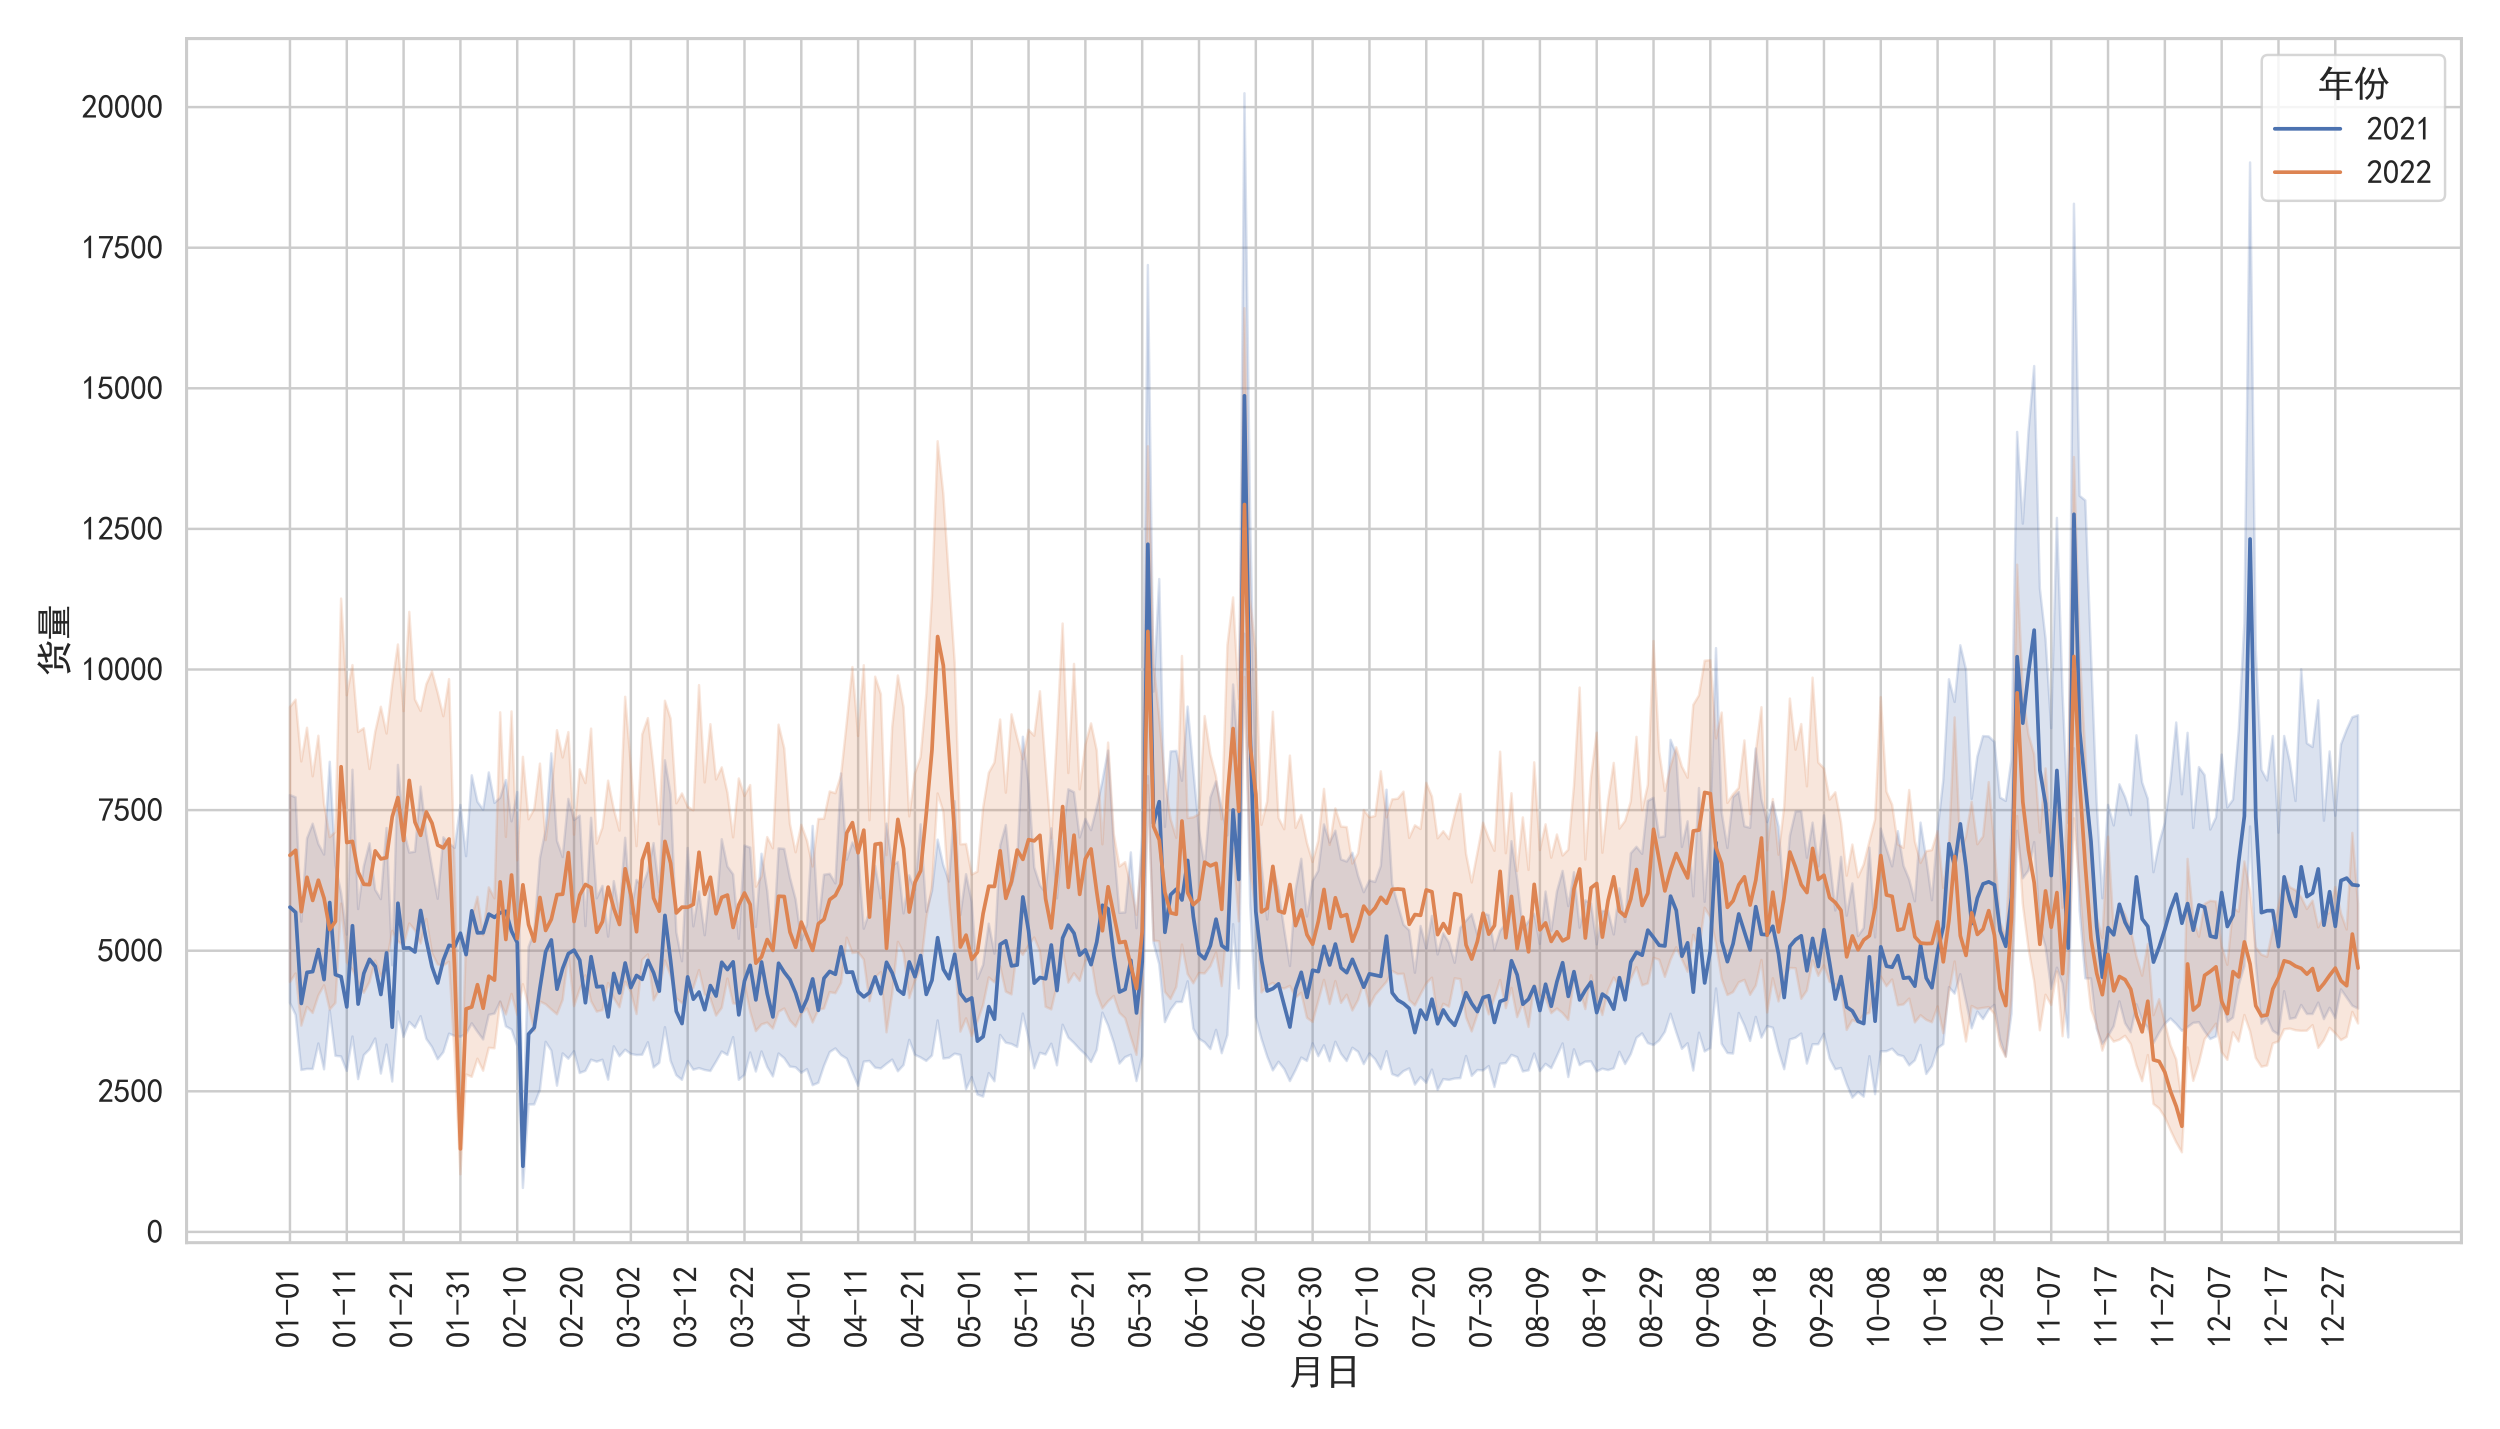 <?xml version="1.0" encoding="utf-8" standalone="no"?>
<!DOCTYPE svg PUBLIC "-//W3C//DTD SVG 1.1//EN"
  "http://www.w3.org/Graphics/SVG/1.1/DTD/svg11.dtd">
<svg xmlns:xlink="http://www.w3.org/1999/xlink" width="1008pt" height="576pt" viewBox="0 0 1008 576" xmlns="http://www.w3.org/2000/svg" version="1.1">
 <defs>
  <style type="text/css">*{stroke-linejoin: round; stroke-linecap: butt}</style>
 </defs>
 <g id="figure_1">
  <g id="patch_1">
   <path d="M 0 576 
L 1008 576 
L 1008 0 
L 0 0 
z
" style="fill: #ffffff"/>
  </g>
  <g id="axes_1">
   <g id="patch_2">
    <path d="M 75.222 501.037 
L 992.448 501.037 
L 992.448 15.552 
L 75.222 15.552 
z
" style="fill: #ffffff"/>
   </g>
   <g id="matplotlib.axis_1">
    <g id="xtick_1">
     <g id="line2d_1">
      <path d="M 116.914 501.037 
L 116.914 15.552 
" clip-path="url(#p22d6670457)" style="fill: none; stroke: #cccccc; stroke-linecap: round"/>
     </g>
     <g id="text_1">
      <!-- 01-01 -->
      <g style="fill: #262626" transform="translate(120.627 543.537) rotate(-90) scale(0.132 -0.132)">
       <defs>
        <path id="SimHei-30" d="M 225 2537 
Q 250 3200 412 3587 
Q 575 3975 875 4225 
Q 1175 4475 1612 4475 
Q 2050 4475 2375 4112 
Q 2700 3750 2800 3200 
Q 2900 2650 2862 1937 
Q 2825 1225 2612 775 
Q 2400 325 1975 150 
Q 1550 -25 1125 187 
Q 700 400 525 750 
Q 350 1100 275 1487 
Q 200 1875 225 2537 
z
M 750 2687 
Q 675 2000 800 1462 
Q 925 925 1212 700 
Q 1500 475 1800 612 
Q 2100 750 2237 1162 
Q 2375 1575 2375 2062 
Q 2375 2550 2337 2950 
Q 2300 3350 2112 3675 
Q 1925 4000 1612 4012 
Q 1300 4025 1062 3700 
Q 825 3375 750 2687 
z
" transform="scale(0.016)"/>
        <path id="SimHei-31" d="M 1400 3600 
Q 1075 3275 575 2975 
L 575 3450 
Q 1200 3875 1600 4450 
L 1900 4450 
L 1900 150 
L 1400 150 
L 1400 3600 
z
" transform="scale(0.016)"/>
        <path id="SimHei-2d" d="M 2975 2125 
L 125 2125 
L 125 2525 
L 2975 2525 
L 2975 2125 
z
" transform="scale(0.016)"/>
       </defs>
       <use xlink:href="#SimHei-30"/>
       <use xlink:href="#SimHei-31" x="50"/>
       <use xlink:href="#SimHei-2d" x="100"/>
       <use xlink:href="#SimHei-30" x="150"/>
       <use xlink:href="#SimHei-31" x="200"/>
      </g>
     </g>
    </g>
    <g id="xtick_2">
     <g id="line2d_2">
      <path d="M 139.822 501.037 
L 139.822 15.552 
" clip-path="url(#p22d6670457)" style="fill: none; stroke: #cccccc; stroke-linecap: round"/>
     </g>
     <g id="text_2">
      <!-- 01-11 -->
      <g style="fill: #262626" transform="translate(143.534 543.537) rotate(-90) scale(0.132 -0.132)">
       <use xlink:href="#SimHei-30"/>
       <use xlink:href="#SimHei-31" x="50"/>
       <use xlink:href="#SimHei-2d" x="100"/>
       <use xlink:href="#SimHei-31" x="150"/>
       <use xlink:href="#SimHei-31" x="200"/>
      </g>
     </g>
    </g>
    <g id="xtick_3">
     <g id="line2d_3">
      <path d="M 162.73 501.037 
L 162.73 15.552 
" clip-path="url(#p22d6670457)" style="fill: none; stroke: #cccccc; stroke-linecap: round"/>
     </g>
     <g id="text_3">
      <!-- 01-21 -->
      <g style="fill: #262626" transform="translate(166.442 543.537) rotate(-90) scale(0.132 -0.132)">
       <defs>
        <path id="SimHei-32" d="M 300 250 
Q 325 625 650 925 
Q 975 1225 1475 1862 
Q 1975 2500 2125 2850 
Q 2275 3200 2237 3450 
Q 2200 3700 2000 3862 
Q 1800 4025 1537 4000 
Q 1275 3975 1037 3800 
Q 800 3625 675 3275 
L 200 3350 
Q 400 3925 712 4187 
Q 1025 4450 1450 4475 
Q 1700 4500 1900 4462 
Q 2100 4425 2312 4287 
Q 2525 4150 2662 3875 
Q 2800 3600 2762 3212 
Q 2725 2825 2375 2287 
Q 2025 1750 1025 600 
L 2825 600 
L 2825 150 
L 300 150 
L 300 250 
z
" transform="scale(0.016)"/>
       </defs>
       <use xlink:href="#SimHei-30"/>
       <use xlink:href="#SimHei-31" x="50"/>
       <use xlink:href="#SimHei-2d" x="100"/>
       <use xlink:href="#SimHei-32" x="150"/>
       <use xlink:href="#SimHei-31" x="200"/>
      </g>
     </g>
    </g>
    <g id="xtick_4">
     <g id="line2d_4">
      <path d="M 185.637 501.037 
L 185.637 15.552 
" clip-path="url(#p22d6670457)" style="fill: none; stroke: #cccccc; stroke-linecap: round"/>
     </g>
     <g id="text_4">
      <!-- 01-31 -->
      <g style="fill: #262626" transform="translate(189.35 543.537) rotate(-90) scale(0.132 -0.132)">
       <defs>
        <path id="SimHei-33" d="M 250 1225 
L 700 1300 
Q 800 975 1025 762 
Q 1250 550 1587 562 
Q 1925 575 2125 837 
Q 2325 1100 2300 1437 
Q 2275 1775 2037 1962 
Q 1800 2150 1275 2225 
L 1275 2550 
Q 1800 2600 2037 2825 
Q 2275 3050 2250 3412 
Q 2225 3775 1925 3937 
Q 1625 4100 1287 3975 
Q 950 3850 750 3275 
L 300 3350 
Q 450 3800 712 4100 
Q 975 4400 1425 4450 
Q 1875 4500 2212 4337 
Q 2550 4175 2687 3837 
Q 2825 3500 2725 3100 
Q 2625 2700 2150 2400 
Q 2500 2250 2687 1950 
Q 2875 1650 2812 1162 
Q 2750 675 2375 375 
Q 2000 75 1525 87 
Q 1050 100 700 387 
Q 350 675 250 1225 
z
" transform="scale(0.016)"/>
       </defs>
       <use xlink:href="#SimHei-30"/>
       <use xlink:href="#SimHei-31" x="50"/>
       <use xlink:href="#SimHei-2d" x="100"/>
       <use xlink:href="#SimHei-33" x="150"/>
       <use xlink:href="#SimHei-31" x="200"/>
      </g>
     </g>
    </g>
    <g id="xtick_5">
     <g id="line2d_5">
      <path d="M 208.545 501.037 
L 208.545 15.552 
" clip-path="url(#p22d6670457)" style="fill: none; stroke: #cccccc; stroke-linecap: round"/>
     </g>
     <g id="text_5">
      <!-- 02-10 -->
      <g style="fill: #262626" transform="translate(212.258 543.537) rotate(-90) scale(0.132 -0.132)">
       <use xlink:href="#SimHei-30"/>
       <use xlink:href="#SimHei-32" x="50"/>
       <use xlink:href="#SimHei-2d" x="100"/>
       <use xlink:href="#SimHei-31" x="150"/>
       <use xlink:href="#SimHei-30" x="200"/>
      </g>
     </g>
    </g>
    <g id="xtick_6">
     <g id="line2d_6">
      <path d="M 231.453 501.037 
L 231.453 15.552 
" clip-path="url(#p22d6670457)" style="fill: none; stroke: #cccccc; stroke-linecap: round"/>
     </g>
     <g id="text_6">
      <!-- 02-20 -->
      <g style="fill: #262626" transform="translate(235.165 543.537) rotate(-90) scale(0.132 -0.132)">
       <use xlink:href="#SimHei-30"/>
       <use xlink:href="#SimHei-32" x="50"/>
       <use xlink:href="#SimHei-2d" x="100"/>
       <use xlink:href="#SimHei-32" x="150"/>
       <use xlink:href="#SimHei-30" x="200"/>
      </g>
     </g>
    </g>
    <g id="xtick_7">
     <g id="line2d_7">
      <path d="M 254.361 501.037 
L 254.361 15.552 
" clip-path="url(#p22d6670457)" style="fill: none; stroke: #cccccc; stroke-linecap: round"/>
     </g>
     <g id="text_7">
      <!-- 03-02 -->
      <g style="fill: #262626" transform="translate(258.073 543.537) rotate(-90) scale(0.132 -0.132)">
       <use xlink:href="#SimHei-30"/>
       <use xlink:href="#SimHei-33" x="50"/>
       <use xlink:href="#SimHei-2d" x="100"/>
       <use xlink:href="#SimHei-30" x="150"/>
       <use xlink:href="#SimHei-32" x="200"/>
      </g>
     </g>
    </g>
    <g id="xtick_8">
     <g id="line2d_8">
      <path d="M 277.268 501.037 
L 277.268 15.552 
" clip-path="url(#p22d6670457)" style="fill: none; stroke: #cccccc; stroke-linecap: round"/>
     </g>
     <g id="text_8">
      <!-- 03-12 -->
      <g style="fill: #262626" transform="translate(280.981 543.537) rotate(-90) scale(0.132 -0.132)">
       <use xlink:href="#SimHei-30"/>
       <use xlink:href="#SimHei-33" x="50"/>
       <use xlink:href="#SimHei-2d" x="100"/>
       <use xlink:href="#SimHei-31" x="150"/>
       <use xlink:href="#SimHei-32" x="200"/>
      </g>
     </g>
    </g>
    <g id="xtick_9">
     <g id="line2d_9">
      <path d="M 300.176 501.037 
L 300.176 15.552 
" clip-path="url(#p22d6670457)" style="fill: none; stroke: #cccccc; stroke-linecap: round"/>
     </g>
     <g id="text_9">
      <!-- 03-22 -->
      <g style="fill: #262626" transform="translate(303.889 543.537) rotate(-90) scale(0.132 -0.132)">
       <use xlink:href="#SimHei-30"/>
       <use xlink:href="#SimHei-33" x="50"/>
       <use xlink:href="#SimHei-2d" x="100"/>
       <use xlink:href="#SimHei-32" x="150"/>
       <use xlink:href="#SimHei-32" x="200"/>
      </g>
     </g>
    </g>
    <g id="xtick_10">
     <g id="line2d_10">
      <path d="M 323.084 501.037 
L 323.084 15.552 
" clip-path="url(#p22d6670457)" style="fill: none; stroke: #cccccc; stroke-linecap: round"/>
     </g>
     <g id="text_10">
      <!-- 04-01 -->
      <g style="fill: #262626" transform="translate(326.796 543.537) rotate(-90) scale(0.132 -0.132)">
       <defs>
        <path id="SimHei-34" d="M 2000 1100 
L 75 1100 
L 75 1525 
L 2100 4450 
L 2475 4450 
L 2475 1525 
L 3075 1525 
L 3075 1100 
L 2475 1100 
L 2475 150 
L 2000 150 
L 2000 1100 
z
M 2000 1525 
L 2000 3500 
L 600 1525 
L 2000 1525 
z
" transform="scale(0.016)"/>
       </defs>
       <use xlink:href="#SimHei-30"/>
       <use xlink:href="#SimHei-34" x="50"/>
       <use xlink:href="#SimHei-2d" x="100"/>
       <use xlink:href="#SimHei-30" x="150"/>
       <use xlink:href="#SimHei-31" x="200"/>
      </g>
     </g>
    </g>
    <g id="xtick_11">
     <g id="line2d_11">
      <path d="M 345.992 501.037 
L 345.992 15.552 
" clip-path="url(#p22d6670457)" style="fill: none; stroke: #cccccc; stroke-linecap: round"/>
     </g>
     <g id="text_11">
      <!-- 04-11 -->
      <g style="fill: #262626" transform="translate(349.704 543.537) rotate(-90) scale(0.132 -0.132)">
       <use xlink:href="#SimHei-30"/>
       <use xlink:href="#SimHei-34" x="50"/>
       <use xlink:href="#SimHei-2d" x="100"/>
       <use xlink:href="#SimHei-31" x="150"/>
       <use xlink:href="#SimHei-31" x="200"/>
      </g>
     </g>
    </g>
    <g id="xtick_12">
     <g id="line2d_12">
      <path d="M 368.899 501.037 
L 368.899 15.552 
" clip-path="url(#p22d6670457)" style="fill: none; stroke: #cccccc; stroke-linecap: round"/>
     </g>
     <g id="text_12">
      <!-- 04-21 -->
      <g style="fill: #262626" transform="translate(372.612 543.537) rotate(-90) scale(0.132 -0.132)">
       <use xlink:href="#SimHei-30"/>
       <use xlink:href="#SimHei-34" x="50"/>
       <use xlink:href="#SimHei-2d" x="100"/>
       <use xlink:href="#SimHei-32" x="150"/>
       <use xlink:href="#SimHei-31" x="200"/>
      </g>
     </g>
    </g>
    <g id="xtick_13">
     <g id="line2d_13">
      <path d="M 391.807 501.037 
L 391.807 15.552 
" clip-path="url(#p22d6670457)" style="fill: none; stroke: #cccccc; stroke-linecap: round"/>
     </g>
     <g id="text_13">
      <!-- 05-01 -->
      <g style="fill: #262626" transform="translate(395.519 543.537) rotate(-90) scale(0.132 -0.132)">
       <defs>
        <path id="SimHei-35" d="M 550 1325 
Q 725 650 1150 575 
Q 1575 500 1837 662 
Q 2100 825 2212 1087 
Q 2325 1350 2312 1675 
Q 2300 2000 2137 2225 
Q 1975 2450 1725 2525 
Q 1475 2600 1162 2525 
Q 850 2450 650 2175 
L 225 2225 
Q 275 2375 700 4375 
L 2675 4375 
L 2675 3925 
L 1075 3925 
Q 950 3250 825 2850 
Q 1200 3025 1525 3012 
Q 1850 3000 2150 2862 
Q 2450 2725 2587 2487 
Q 2725 2250 2787 2012 
Q 2850 1775 2837 1500 
Q 2825 1225 2725 937 
Q 2625 650 2425 462 
Q 2225 275 1937 162 
Q 1650 50 1275 75 
Q 900 100 562 350 
Q 225 600 100 1200 
L 550 1325 
z
" transform="scale(0.016)"/>
       </defs>
       <use xlink:href="#SimHei-30"/>
       <use xlink:href="#SimHei-35" x="50"/>
       <use xlink:href="#SimHei-2d" x="100"/>
       <use xlink:href="#SimHei-30" x="150"/>
       <use xlink:href="#SimHei-31" x="200"/>
      </g>
     </g>
    </g>
    <g id="xtick_14">
     <g id="line2d_14">
      <path d="M 414.715 501.037 
L 414.715 15.552 
" clip-path="url(#p22d6670457)" style="fill: none; stroke: #cccccc; stroke-linecap: round"/>
     </g>
     <g id="text_14">
      <!-- 05-11 -->
      <g style="fill: #262626" transform="translate(418.427 543.537) rotate(-90) scale(0.132 -0.132)">
       <use xlink:href="#SimHei-30"/>
       <use xlink:href="#SimHei-35" x="50"/>
       <use xlink:href="#SimHei-2d" x="100"/>
       <use xlink:href="#SimHei-31" x="150"/>
       <use xlink:href="#SimHei-31" x="200"/>
      </g>
     </g>
    </g>
    <g id="xtick_15">
     <g id="line2d_15">
      <path d="M 437.622 501.037 
L 437.622 15.552 
" clip-path="url(#p22d6670457)" style="fill: none; stroke: #cccccc; stroke-linecap: round"/>
     </g>
     <g id="text_15">
      <!-- 05-21 -->
      <g style="fill: #262626" transform="translate(441.335 543.537) rotate(-90) scale(0.132 -0.132)">
       <use xlink:href="#SimHei-30"/>
       <use xlink:href="#SimHei-35" x="50"/>
       <use xlink:href="#SimHei-2d" x="100"/>
       <use xlink:href="#SimHei-32" x="150"/>
       <use xlink:href="#SimHei-31" x="200"/>
      </g>
     </g>
    </g>
    <g id="xtick_16">
     <g id="line2d_16">
      <path d="M 460.53 501.037 
L 460.53 15.552 
" clip-path="url(#p22d6670457)" style="fill: none; stroke: #cccccc; stroke-linecap: round"/>
     </g>
     <g id="text_16">
      <!-- 05-31 -->
      <g style="fill: #262626" transform="translate(464.243 543.537) rotate(-90) scale(0.132 -0.132)">
       <use xlink:href="#SimHei-30"/>
       <use xlink:href="#SimHei-35" x="50"/>
       <use xlink:href="#SimHei-2d" x="100"/>
       <use xlink:href="#SimHei-33" x="150"/>
       <use xlink:href="#SimHei-31" x="200"/>
      </g>
     </g>
    </g>
    <g id="xtick_17">
     <g id="line2d_17">
      <path d="M 483.438 501.037 
L 483.438 15.552 
" clip-path="url(#p22d6670457)" style="fill: none; stroke: #cccccc; stroke-linecap: round"/>
     </g>
     <g id="text_17">
      <!-- 06-10 -->
      <g style="fill: #262626" transform="translate(487.15 543.537) rotate(-90) scale(0.132 -0.132)">
       <defs>
        <path id="SimHei-36" d="M 250 1612 
Q 275 1975 387 2225 
Q 500 2475 725 2850 
L 1750 4450 
L 2325 4450 
L 1275 2800 
Q 1950 2975 2350 2750 
Q 2750 2525 2887 2237 
Q 3025 1950 3037 1612 
Q 3050 1275 2937 950 
Q 2825 625 2537 362 
Q 2250 100 1737 75 
Q 1225 50 862 262 
Q 500 475 362 862 
Q 225 1250 250 1612 
z
M 1025 787 
Q 1250 550 1625 525 
Q 2000 500 2250 775 
Q 2500 1050 2500 1575 
Q 2500 2100 2187 2300 
Q 1875 2500 1487 2450 
Q 1100 2400 925 2075 
Q 750 1750 775 1387 
Q 800 1025 1025 787 
z
" transform="scale(0.016)"/>
       </defs>
       <use xlink:href="#SimHei-30"/>
       <use xlink:href="#SimHei-36" x="50"/>
       <use xlink:href="#SimHei-2d" x="100"/>
       <use xlink:href="#SimHei-31" x="150"/>
       <use xlink:href="#SimHei-30" x="200"/>
      </g>
     </g>
    </g>
    <g id="xtick_18">
     <g id="line2d_18">
      <path d="M 506.346 501.037 
L 506.346 15.552 
" clip-path="url(#p22d6670457)" style="fill: none; stroke: #cccccc; stroke-linecap: round"/>
     </g>
     <g id="text_18">
      <!-- 06-20 -->
      <g style="fill: #262626" transform="translate(510.058 543.537) rotate(-90) scale(0.132 -0.132)">
       <use xlink:href="#SimHei-30"/>
       <use xlink:href="#SimHei-36" x="50"/>
       <use xlink:href="#SimHei-2d" x="100"/>
       <use xlink:href="#SimHei-32" x="150"/>
       <use xlink:href="#SimHei-30" x="200"/>
      </g>
     </g>
    </g>
    <g id="xtick_19">
     <g id="line2d_19">
      <path d="M 529.253 501.037 
L 529.253 15.552 
" clip-path="url(#p22d6670457)" style="fill: none; stroke: #cccccc; stroke-linecap: round"/>
     </g>
     <g id="text_19">
      <!-- 06-30 -->
      <g style="fill: #262626" transform="translate(532.966 543.537) rotate(-90) scale(0.132 -0.132)">
       <use xlink:href="#SimHei-30"/>
       <use xlink:href="#SimHei-36" x="50"/>
       <use xlink:href="#SimHei-2d" x="100"/>
       <use xlink:href="#SimHei-33" x="150"/>
       <use xlink:href="#SimHei-30" x="200"/>
      </g>
     </g>
    </g>
    <g id="xtick_20">
     <g id="line2d_20">
      <path d="M 552.161 501.037 
L 552.161 15.552 
" clip-path="url(#p22d6670457)" style="fill: none; stroke: #cccccc; stroke-linecap: round"/>
     </g>
     <g id="text_20">
      <!-- 07-10 -->
      <g style="fill: #262626" transform="translate(555.874 543.537) rotate(-90) scale(0.132 -0.132)">
       <defs>
        <path id="SimHei-37" d="M 850 150 
Q 1300 2050 2425 3925 
L 275 3925 
L 275 4375 
L 2950 4375 
L 2950 3950 
Q 1775 2050 1400 150 
L 850 150 
z
" transform="scale(0.016)"/>
       </defs>
       <use xlink:href="#SimHei-30"/>
       <use xlink:href="#SimHei-37" x="50"/>
       <use xlink:href="#SimHei-2d" x="100"/>
       <use xlink:href="#SimHei-31" x="150"/>
       <use xlink:href="#SimHei-30" x="200"/>
      </g>
     </g>
    </g>
    <g id="xtick_21">
     <g id="line2d_21">
      <path d="M 575.069 501.037 
L 575.069 15.552 
" clip-path="url(#p22d6670457)" style="fill: none; stroke: #cccccc; stroke-linecap: round"/>
     </g>
     <g id="text_21">
      <!-- 07-20 -->
      <g style="fill: #262626" transform="translate(578.781 543.537) rotate(-90) scale(0.132 -0.132)">
       <use xlink:href="#SimHei-30"/>
       <use xlink:href="#SimHei-37" x="50"/>
       <use xlink:href="#SimHei-2d" x="100"/>
       <use xlink:href="#SimHei-32" x="150"/>
       <use xlink:href="#SimHei-30" x="200"/>
      </g>
     </g>
    </g>
    <g id="xtick_22">
     <g id="line2d_22">
      <path d="M 597.977 501.037 
L 597.977 15.552 
" clip-path="url(#p22d6670457)" style="fill: none; stroke: #cccccc; stroke-linecap: round"/>
     </g>
     <g id="text_22">
      <!-- 07-30 -->
      <g style="fill: #262626" transform="translate(601.689 543.537) rotate(-90) scale(0.132 -0.132)">
       <use xlink:href="#SimHei-30"/>
       <use xlink:href="#SimHei-37" x="50"/>
       <use xlink:href="#SimHei-2d" x="100"/>
       <use xlink:href="#SimHei-33" x="150"/>
       <use xlink:href="#SimHei-30" x="200"/>
      </g>
     </g>
    </g>
    <g id="xtick_23">
     <g id="line2d_23">
      <path d="M 620.884 501.037 
L 620.884 15.552 
" clip-path="url(#p22d6670457)" style="fill: none; stroke: #cccccc; stroke-linecap: round"/>
     </g>
     <g id="text_23">
      <!-- 08-09 -->
      <g style="fill: #262626" transform="translate(624.597 543.537) rotate(-90) scale(0.132 -0.132)">
       <defs>
        <path id="SimHei-38" d="M 175 1375 
Q 175 1675 325 1962 
Q 475 2250 825 2425 
Q 525 2600 425 2812 
Q 325 3025 312 3300 
Q 300 3575 387 3775 
Q 475 3975 650 4150 
Q 825 4325 1037 4387 
Q 1250 4450 1500 4450 
Q 1750 4450 1950 4400 
Q 2150 4350 2375 4187 
Q 2600 4025 2700 3725 
Q 2800 3425 2687 3025 
Q 2575 2625 2100 2400 
Q 2525 2275 2700 2012 
Q 2875 1750 2875 1375 
Q 2875 1000 2762 775 
Q 2650 550 2512 400 
Q 2375 250 2137 162 
Q 1900 75 1537 75 
Q 1175 75 912 162 
Q 650 250 475 425 
Q 300 600 237 837 
Q 175 1075 175 1375 
z
M 687 1400 
Q 675 1100 787 875 
Q 900 650 1200 587 
Q 1500 525 1825 600 
Q 2150 675 2275 950 
Q 2400 1225 2362 1500 
Q 2325 1775 2050 1962 
Q 1775 2150 1450 2125 
Q 1125 2100 912 1900 
Q 700 1700 687 1400 
z
M 775 3350 
Q 775 3100 950 2875 
Q 1125 2650 1500 2650 
Q 1875 2650 2062 2875 
Q 2250 3100 2237 3412 
Q 2225 3725 2012 3875 
Q 1800 4025 1437 4000 
Q 1075 3975 925 3787 
Q 775 3600 775 3350 
z
" transform="scale(0.016)"/>
        <path id="SimHei-39" d="M 800 75 
Q 1350 1000 1700 1750 
Q 1075 1650 662 1912 
Q 250 2175 162 2625 
Q 75 3075 175 3437 
Q 275 3800 487 4037 
Q 700 4275 1000 4375 
Q 1300 4475 1537 4475 
Q 1775 4475 2025 4375 
Q 2275 4275 2475 4075 
Q 2675 3875 2750 3662 
Q 2825 3450 2825 3112 
Q 2825 2775 2575 2250 
Q 2325 1725 1350 75 
L 800 75 
z
M 662 2875 
Q 700 2550 937 2337 
Q 1175 2125 1450 2150 
Q 1725 2175 1887 2300 
Q 2050 2425 2200 2725 
Q 2300 3100 2250 3362 
Q 2200 3625 1987 3800 
Q 1775 3975 1525 3975 
Q 1375 4000 1137 3900 
Q 900 3800 762 3500 
Q 625 3200 662 2875 
z
" transform="scale(0.016)"/>
       </defs>
       <use xlink:href="#SimHei-30"/>
       <use xlink:href="#SimHei-38" x="50"/>
       <use xlink:href="#SimHei-2d" x="100"/>
       <use xlink:href="#SimHei-30" x="150"/>
       <use xlink:href="#SimHei-39" x="200"/>
      </g>
     </g>
    </g>
    <g id="xtick_24">
     <g id="line2d_24">
      <path d="M 643.792 501.037 
L 643.792 15.552 
" clip-path="url(#p22d6670457)" style="fill: none; stroke: #cccccc; stroke-linecap: round"/>
     </g>
     <g id="text_24">
      <!-- 08-19 -->
      <g style="fill: #262626" transform="translate(647.505 543.537) rotate(-90) scale(0.132 -0.132)">
       <use xlink:href="#SimHei-30"/>
       <use xlink:href="#SimHei-38" x="50"/>
       <use xlink:href="#SimHei-2d" x="100"/>
       <use xlink:href="#SimHei-31" x="150"/>
       <use xlink:href="#SimHei-39" x="200"/>
      </g>
     </g>
    </g>
    <g id="xtick_25">
     <g id="line2d_25">
      <path d="M 666.7 501.037 
L 666.7 15.552 
" clip-path="url(#p22d6670457)" style="fill: none; stroke: #cccccc; stroke-linecap: round"/>
     </g>
     <g id="text_25">
      <!-- 08-29 -->
      <g style="fill: #262626" transform="translate(670.412 543.537) rotate(-90) scale(0.132 -0.132)">
       <use xlink:href="#SimHei-30"/>
       <use xlink:href="#SimHei-38" x="50"/>
       <use xlink:href="#SimHei-2d" x="100"/>
       <use xlink:href="#SimHei-32" x="150"/>
       <use xlink:href="#SimHei-39" x="200"/>
      </g>
     </g>
    </g>
    <g id="xtick_26">
     <g id="line2d_26">
      <path d="M 689.608 501.037 
L 689.608 15.552 
" clip-path="url(#p22d6670457)" style="fill: none; stroke: #cccccc; stroke-linecap: round"/>
     </g>
     <g id="text_26">
      <!-- 09-08 -->
      <g style="fill: #262626" transform="translate(693.32 543.537) rotate(-90) scale(0.132 -0.132)">
       <use xlink:href="#SimHei-30"/>
       <use xlink:href="#SimHei-39" x="50"/>
       <use xlink:href="#SimHei-2d" x="100"/>
       <use xlink:href="#SimHei-30" x="150"/>
       <use xlink:href="#SimHei-38" x="200"/>
      </g>
     </g>
    </g>
    <g id="xtick_27">
     <g id="line2d_27">
      <path d="M 712.515 501.037 
L 712.515 15.552 
" clip-path="url(#p22d6670457)" style="fill: none; stroke: #cccccc; stroke-linecap: round"/>
     </g>
     <g id="text_27">
      <!-- 09-18 -->
      <g style="fill: #262626" transform="translate(716.228 543.537) rotate(-90) scale(0.132 -0.132)">
       <use xlink:href="#SimHei-30"/>
       <use xlink:href="#SimHei-39" x="50"/>
       <use xlink:href="#SimHei-2d" x="100"/>
       <use xlink:href="#SimHei-31" x="150"/>
       <use xlink:href="#SimHei-38" x="200"/>
      </g>
     </g>
    </g>
    <g id="xtick_28">
     <g id="line2d_28">
      <path d="M 735.423 501.037 
L 735.423 15.552 
" clip-path="url(#p22d6670457)" style="fill: none; stroke: #cccccc; stroke-linecap: round"/>
     </g>
     <g id="text_28">
      <!-- 09-28 -->
      <g style="fill: #262626" transform="translate(739.136 543.537) rotate(-90) scale(0.132 -0.132)">
       <use xlink:href="#SimHei-30"/>
       <use xlink:href="#SimHei-39" x="50"/>
       <use xlink:href="#SimHei-2d" x="100"/>
       <use xlink:href="#SimHei-32" x="150"/>
       <use xlink:href="#SimHei-38" x="200"/>
      </g>
     </g>
    </g>
    <g id="xtick_29">
     <g id="line2d_29">
      <path d="M 758.331 501.037 
L 758.331 15.552 
" clip-path="url(#p22d6670457)" style="fill: none; stroke: #cccccc; stroke-linecap: round"/>
     </g>
     <g id="text_29">
      <!-- 10-08 -->
      <g style="fill: #262626" transform="translate(762.043 543.537) rotate(-90) scale(0.132 -0.132)">
       <use xlink:href="#SimHei-31"/>
       <use xlink:href="#SimHei-30" x="50"/>
       <use xlink:href="#SimHei-2d" x="100"/>
       <use xlink:href="#SimHei-30" x="150"/>
       <use xlink:href="#SimHei-38" x="200"/>
      </g>
     </g>
    </g>
    <g id="xtick_30">
     <g id="line2d_30">
      <path d="M 781.239 501.037 
L 781.239 15.552 
" clip-path="url(#p22d6670457)" style="fill: none; stroke: #cccccc; stroke-linecap: round"/>
     </g>
     <g id="text_30">
      <!-- 10-18 -->
      <g style="fill: #262626" transform="translate(784.951 543.537) rotate(-90) scale(0.132 -0.132)">
       <use xlink:href="#SimHei-31"/>
       <use xlink:href="#SimHei-30" x="50"/>
       <use xlink:href="#SimHei-2d" x="100"/>
       <use xlink:href="#SimHei-31" x="150"/>
       <use xlink:href="#SimHei-38" x="200"/>
      </g>
     </g>
    </g>
    <g id="xtick_31">
     <g id="line2d_31">
      <path d="M 804.146 501.037 
L 804.146 15.552 
" clip-path="url(#p22d6670457)" style="fill: none; stroke: #cccccc; stroke-linecap: round"/>
     </g>
     <g id="text_31">
      <!-- 10-28 -->
      <g style="fill: #262626" transform="translate(807.859 543.537) rotate(-90) scale(0.132 -0.132)">
       <use xlink:href="#SimHei-31"/>
       <use xlink:href="#SimHei-30" x="50"/>
       <use xlink:href="#SimHei-2d" x="100"/>
       <use xlink:href="#SimHei-32" x="150"/>
       <use xlink:href="#SimHei-38" x="200"/>
      </g>
     </g>
    </g>
    <g id="xtick_32">
     <g id="line2d_32">
      <path d="M 827.054 501.037 
L 827.054 15.552 
" clip-path="url(#p22d6670457)" style="fill: none; stroke: #cccccc; stroke-linecap: round"/>
     </g>
     <g id="text_32">
      <!-- 11-07 -->
      <g style="fill: #262626" transform="translate(830.767 543.537) rotate(-90) scale(0.132 -0.132)">
       <use xlink:href="#SimHei-31"/>
       <use xlink:href="#SimHei-31" x="50"/>
       <use xlink:href="#SimHei-2d" x="100"/>
       <use xlink:href="#SimHei-30" x="150"/>
       <use xlink:href="#SimHei-37" x="200"/>
      </g>
     </g>
    </g>
    <g id="xtick_33">
     <g id="line2d_33">
      <path d="M 849.962 501.037 
L 849.962 15.552 
" clip-path="url(#p22d6670457)" style="fill: none; stroke: #cccccc; stroke-linecap: round"/>
     </g>
     <g id="text_33">
      <!-- 11-17 -->
      <g style="fill: #262626" transform="translate(853.674 543.537) rotate(-90) scale(0.132 -0.132)">
       <use xlink:href="#SimHei-31"/>
       <use xlink:href="#SimHei-31" x="50"/>
       <use xlink:href="#SimHei-2d" x="100"/>
       <use xlink:href="#SimHei-31" x="150"/>
       <use xlink:href="#SimHei-37" x="200"/>
      </g>
     </g>
    </g>
    <g id="xtick_34">
     <g id="line2d_34">
      <path d="M 872.87 501.037 
L 872.87 15.552 
" clip-path="url(#p22d6670457)" style="fill: none; stroke: #cccccc; stroke-linecap: round"/>
     </g>
     <g id="text_34">
      <!-- 11-27 -->
      <g style="fill: #262626" transform="translate(876.582 543.537) rotate(-90) scale(0.132 -0.132)">
       <use xlink:href="#SimHei-31"/>
       <use xlink:href="#SimHei-31" x="50"/>
       <use xlink:href="#SimHei-2d" x="100"/>
       <use xlink:href="#SimHei-32" x="150"/>
       <use xlink:href="#SimHei-37" x="200"/>
      </g>
     </g>
    </g>
    <g id="xtick_35">
     <g id="line2d_35">
      <path d="M 895.777 501.037 
L 895.777 15.552 
" clip-path="url(#p22d6670457)" style="fill: none; stroke: #cccccc; stroke-linecap: round"/>
     </g>
     <g id="text_35">
      <!-- 12-07 -->
      <g style="fill: #262626" transform="translate(899.49 543.537) rotate(-90) scale(0.132 -0.132)">
       <use xlink:href="#SimHei-31"/>
       <use xlink:href="#SimHei-32" x="50"/>
       <use xlink:href="#SimHei-2d" x="100"/>
       <use xlink:href="#SimHei-30" x="150"/>
       <use xlink:href="#SimHei-37" x="200"/>
      </g>
     </g>
    </g>
    <g id="xtick_36">
     <g id="line2d_36">
      <path d="M 918.685 501.037 
L 918.685 15.552 
" clip-path="url(#p22d6670457)" style="fill: none; stroke: #cccccc; stroke-linecap: round"/>
     </g>
     <g id="text_36">
      <!-- 12-17 -->
      <g style="fill: #262626" transform="translate(922.398 543.537) rotate(-90) scale(0.132 -0.132)">
       <use xlink:href="#SimHei-31"/>
       <use xlink:href="#SimHei-32" x="50"/>
       <use xlink:href="#SimHei-2d" x="100"/>
       <use xlink:href="#SimHei-31" x="150"/>
       <use xlink:href="#SimHei-37" x="200"/>
      </g>
     </g>
    </g>
    <g id="xtick_37">
     <g id="line2d_37">
      <path d="M 941.593 501.037 
L 941.593 15.552 
" clip-path="url(#p22d6670457)" style="fill: none; stroke: #cccccc; stroke-linecap: round"/>
     </g>
     <g id="text_37">
      <!-- 12-27 -->
      <g style="fill: #262626" transform="translate(945.305 543.537) rotate(-90) scale(0.132 -0.132)">
       <use xlink:href="#SimHei-31"/>
       <use xlink:href="#SimHei-32" x="50"/>
       <use xlink:href="#SimHei-2d" x="100"/>
       <use xlink:href="#SimHei-32" x="150"/>
       <use xlink:href="#SimHei-37" x="200"/>
      </g>
     </g>
    </g>
    <g id="text_38">
     <!-- 月日 -->
     <g style="fill: #262626" transform="translate(519.435 558.28) scale(0.144 -0.144)">
      <defs>
       <path id="SimHei-6708" d="M 5250 4825 
Q 5200 4225 5200 3750 
L 5200 200 
Q 5200 -275 4950 -375 
Q 4700 -475 3975 -525 
Q 3925 -225 3750 50 
Q 4300 25 4512 50 
Q 4725 75 4725 400 
L 4725 1600 
L 1850 1600 
Q 1725 775 1450 225 
Q 1175 -325 900 -575 
Q 700 -400 400 -325 
Q 800 25 1037 512 
Q 1275 1000 1337 1475 
Q 1400 1950 1400 2525 
L 1400 3625 
Q 1400 4175 1375 4825 
L 5250 4825 
z
M 4725 3400 
L 4725 4450 
L 1875 4450 
L 1875 3400 
L 4725 3400 
z
M 4725 2000 
L 4725 3025 
L 1875 3025 
L 1875 2000 
L 4725 2000 
z
" transform="scale(0.016)"/>
       <path id="SimHei-65e5" d="M 5375 5000 
Q 5350 3775 5350 2275 
Q 5350 775 5375 -450 
L 4800 -450 
L 4800 175 
L 1800 175 
L 1800 -575 
L 1250 -575 
Q 1275 575 1275 2125 
Q 1275 3675 1250 5000 
L 5375 5000 
z
M 4800 600 
L 4800 2375 
L 1800 2375 
L 1800 600 
L 4800 600 
z
M 4800 2800 
L 4800 4550 
L 1800 4550 
L 1800 2800 
L 4800 2800 
z
" transform="scale(0.016)"/>
      </defs>
      <use xlink:href="#SimHei-6708"/>
      <use xlink:href="#SimHei-65e5" x="100"/>
     </g>
    </g>
   </g>
   <g id="matplotlib.axis_2">
    <g id="ytick_1">
     <g id="line2d_38">
      <path d="M 75.222 496.708 
L 992.448 496.708 
" clip-path="url(#p22d6670457)" style="fill: none; stroke: #cccccc; stroke-linecap: round"/>
     </g>
     <g id="text_39">
      <!-- 0 -->
      <g style="fill: #262626" transform="translate(59.122 501.245) scale(0.132 -0.132)">
       <use xlink:href="#SimHei-30"/>
      </g>
     </g>
    </g>
    <g id="ytick_2">
     <g id="line2d_39">
      <path d="M 75.222 440.017 
L 992.448 440.017 
" clip-path="url(#p22d6670457)" style="fill: none; stroke: #cccccc; stroke-linecap: round"/>
     </g>
     <g id="text_40">
      <!-- 2500 -->
      <g style="fill: #262626" transform="translate(39.322 444.554) scale(0.132 -0.132)">
       <use xlink:href="#SimHei-32"/>
       <use xlink:href="#SimHei-35" x="50"/>
       <use xlink:href="#SimHei-30" x="100"/>
       <use xlink:href="#SimHei-30" x="150"/>
      </g>
     </g>
    </g>
    <g id="ytick_3">
     <g id="line2d_40">
      <path d="M 75.222 383.326 
L 992.448 383.326 
" clip-path="url(#p22d6670457)" style="fill: none; stroke: #cccccc; stroke-linecap: round"/>
     </g>
     <g id="text_41">
      <!-- 5000 -->
      <g style="fill: #262626" transform="translate(39.322 387.863) scale(0.132 -0.132)">
       <use xlink:href="#SimHei-35"/>
       <use xlink:href="#SimHei-30" x="50"/>
       <use xlink:href="#SimHei-30" x="100"/>
       <use xlink:href="#SimHei-30" x="150"/>
      </g>
     </g>
    </g>
    <g id="ytick_4">
     <g id="line2d_41">
      <path d="M 75.222 326.635 
L 992.448 326.635 
" clip-path="url(#p22d6670457)" style="fill: none; stroke: #cccccc; stroke-linecap: round"/>
     </g>
     <g id="text_42">
      <!-- 7500 -->
      <g style="fill: #262626" transform="translate(39.322 331.172) scale(0.132 -0.132)">
       <use xlink:href="#SimHei-37"/>
       <use xlink:href="#SimHei-35" x="50"/>
       <use xlink:href="#SimHei-30" x="100"/>
       <use xlink:href="#SimHei-30" x="150"/>
      </g>
     </g>
    </g>
    <g id="ytick_5">
     <g id="line2d_42">
      <path d="M 75.222 269.944 
L 992.448 269.944 
" clip-path="url(#p22d6670457)" style="fill: none; stroke: #cccccc; stroke-linecap: round"/>
     </g>
     <g id="text_43">
      <!-- 10000 -->
      <g style="fill: #262626" transform="translate(32.722 274.482) scale(0.132 -0.132)">
       <use xlink:href="#SimHei-31"/>
       <use xlink:href="#SimHei-30" x="50"/>
       <use xlink:href="#SimHei-30" x="100"/>
       <use xlink:href="#SimHei-30" x="150"/>
       <use xlink:href="#SimHei-30" x="200"/>
      </g>
     </g>
    </g>
    <g id="ytick_6">
     <g id="line2d_43">
      <path d="M 75.222 213.253 
L 992.448 213.253 
" clip-path="url(#p22d6670457)" style="fill: none; stroke: #cccccc; stroke-linecap: round"/>
     </g>
     <g id="text_44">
      <!-- 12500 -->
      <g style="fill: #262626" transform="translate(32.722 217.791) scale(0.132 -0.132)">
       <use xlink:href="#SimHei-31"/>
       <use xlink:href="#SimHei-32" x="50"/>
       <use xlink:href="#SimHei-35" x="100"/>
       <use xlink:href="#SimHei-30" x="150"/>
       <use xlink:href="#SimHei-30" x="200"/>
      </g>
     </g>
    </g>
    <g id="ytick_7">
     <g id="line2d_44">
      <path d="M 75.222 156.562 
L 992.448 156.562 
" clip-path="url(#p22d6670457)" style="fill: none; stroke: #cccccc; stroke-linecap: round"/>
     </g>
     <g id="text_45">
      <!-- 15000 -->
      <g style="fill: #262626" transform="translate(32.722 161.1) scale(0.132 -0.132)">
       <use xlink:href="#SimHei-31"/>
       <use xlink:href="#SimHei-35" x="50"/>
       <use xlink:href="#SimHei-30" x="100"/>
       <use xlink:href="#SimHei-30" x="150"/>
       <use xlink:href="#SimHei-30" x="200"/>
      </g>
     </g>
    </g>
    <g id="ytick_8">
     <g id="line2d_45">
      <path d="M 75.222 99.871 
L 992.448 99.871 
" clip-path="url(#p22d6670457)" style="fill: none; stroke: #cccccc; stroke-linecap: round"/>
     </g>
     <g id="text_46">
      <!-- 17500 -->
      <g style="fill: #262626" transform="translate(32.722 104.409) scale(0.132 -0.132)">
       <use xlink:href="#SimHei-31"/>
       <use xlink:href="#SimHei-37" x="50"/>
       <use xlink:href="#SimHei-35" x="100"/>
       <use xlink:href="#SimHei-30" x="150"/>
       <use xlink:href="#SimHei-30" x="200"/>
      </g>
     </g>
    </g>
    <g id="ytick_9">
     <g id="line2d_46">
      <path d="M 75.222 43.18 
L 992.448 43.18 
" clip-path="url(#p22d6670457)" style="fill: none; stroke: #cccccc; stroke-linecap: round"/>
     </g>
     <g id="text_47">
      <!-- 20000 -->
      <g style="fill: #262626" transform="translate(32.722 47.718) scale(0.132 -0.132)">
       <use xlink:href="#SimHei-32"/>
       <use xlink:href="#SimHei-30" x="50"/>
       <use xlink:href="#SimHei-30" x="100"/>
       <use xlink:href="#SimHei-30" x="150"/>
       <use xlink:href="#SimHei-30" x="200"/>
      </g>
     </g>
    </g>
    <g id="text_48">
     <!-- 货量 -->
     <g style="fill: #262626" transform="translate(26.922 272.694) rotate(-90) scale(0.144 -0.144)">
      <defs>
       <path id="SimHei-8d27" d="M 3975 5075 
Q 3950 4750 3950 4100 
Q 4075 4175 4525 4375 
Q 4975 4575 5375 4900 
Q 5550 4625 5700 4400 
Q 5425 4325 4987 4112 
Q 4550 3900 3950 3650 
L 3950 3225 
Q 3950 3025 4300 3025 
L 5125 3025 
Q 5425 3025 5487 3150 
Q 5550 3275 5575 3625 
Q 5850 3450 6125 3375 
Q 5975 2875 5825 2750 
Q 5675 2625 5475 2625 
L 4000 2625 
Q 3425 2625 3425 3125 
L 3425 3525 
Q 2900 3325 2575 3225 
Q 2425 3500 2350 3650 
Q 2750 3750 3425 3925 
Q 3425 4750 3400 5075 
L 3975 5075 
z
M 5200 2200 
Q 5175 1825 5175 1425 
Q 5175 1050 5200 600 
L 4625 600 
L 4625 1775 
L 1950 1775 
L 1950 625 
L 1400 625 
Q 1425 1025 1425 1400 
Q 1425 1800 1400 2200 
L 5200 2200 
z
M 2625 4850 
Q 2425 4700 2050 4300 
Q 2050 2900 2075 2450 
L 1500 2450 
Q 1525 2900 1525 3825 
Q 1300 3625 1100 3425 
Q 900 3225 700 3050 
Q 475 3250 325 3400 
Q 850 3725 1325 4237 
Q 1800 4750 2050 5175 
Q 2325 4925 2625 4850 
z
M 3550 1325 
Q 3425 975 3312 687 
Q 3200 400 2925 137 
Q 2650 -125 2150 -325 
Q 1650 -525 800 -675 
Q 725 -400 475 -100 
Q 1200 -75 1675 25 
Q 2150 125 2412 325 
Q 2675 525 2787 775 
Q 2900 1025 2975 1400 
Q 3250 1350 3550 1325 
z
M 5575 -675 
Q 5125 -400 4650 -187 
Q 4175 25 3575 250 
Q 3725 500 3825 725 
Q 4350 500 4800 300 
Q 5250 100 5875 -175 
Q 5700 -400 5575 -675 
z
" transform="scale(0.016)"/>
       <path id="SimHei-91cf" d="M 5250 2500 
Q 5225 2200 5225 1700 
Q 5225 1225 5250 950 
L 3425 950 
L 3425 625 
L 4575 625 
Q 5000 625 5375 650 
L 5375 275 
Q 5025 300 4575 300 
L 3425 300 
L 3425 -75 
L 5125 -75 
Q 5525 -75 5925 -50 
L 5925 -425 
Q 5525 -400 5125 -400 
L 1275 -400 
Q 900 -400 475 -425 
L 475 -50 
Q 925 -50 1275 -75 
L 2975 -75 
L 2975 300 
L 1725 300 
Q 1350 300 975 250 
L 975 650 
Q 1375 625 1725 625 
L 2975 625 
L 2975 950 
L 1150 950 
Q 1175 1375 1175 1775 
Q 1175 2175 1150 2500 
L 5250 2500 
z
M 5200 4950 
Q 5175 4575 5175 4250 
Q 5175 3925 5200 3400 
L 1200 3400 
Q 1225 3925 1225 4250 
Q 1225 4575 1200 4950 
L 5200 4950 
z
M 4900 3100 
Q 5500 3125 6000 3150 
L 6000 2750 
Q 5500 2775 4925 2775 
L 1650 2775 
Q 975 2775 325 2750 
L 325 3150 
Q 975 3125 1650 3100 
L 4900 3100 
z
M 4725 3700 
L 4725 4025 
L 1675 4025 
L 1675 3700 
L 4725 3700 
z
M 4725 4350 
L 4725 4650 
L 1675 4650 
L 1675 4350 
L 4725 4350 
z
M 4750 1875 
L 4750 2175 
L 3425 2175 
L 3425 1875 
L 4750 1875 
z
M 2975 1875 
L 2975 2175 
L 1650 2175 
L 1650 1875 
L 2975 1875 
z
M 2975 1275 
L 2975 1550 
L 1650 1550 
L 1650 1275 
L 2975 1275 
z
M 4750 1275 
L 4750 1550 
L 3425 1550 
L 3425 1275 
L 4750 1275 
z
" transform="scale(0.016)"/>
      </defs>
      <use xlink:href="#SimHei-8d27"/>
      <use xlink:href="#SimHei-91cf" x="100"/>
     </g>
    </g>
   </g>
   <g id="PolyCollection_1">
    <defs>
     <path id="m4eb0c1ef2b" d="M 116.914 -255.451 
L 116.914 -171.668 
L 119.205 -166.825 
L 121.496 -144.578 
L 123.786 -145.022 
L 126.077 -144.966 
L 128.368 -155.261 
L 130.659 -144.85 
L 132.95 -168.518 
L 135.24 -150.3 
L 137.531 -150.048 
L 139.822 -144.206 
L 142.113 -158.075 
L 144.403 -140.905 
L 146.694 -150.595 
L 148.985 -152.904 
L 151.276 -157.262 
L 153.566 -143.148 
L 155.857 -154.838 
L 158.148 -139.937 
L 160.439 -168.191 
L 162.73 -157.952 
L 165.02 -163.963 
L 167.311 -161.645 
L 169.602 -166.277 
L 171.893 -157.154 
L 174.183 -153.871 
L 176.474 -148.911 
L 178.765 -151.786 
L 181.056 -159.227 
L 183.347 -158.333 
L 185.637 -157.993 
L 187.928 -159.129 
L 190.219 -163.403 
L 192.51 -160.008 
L 194.8 -156.905 
L 197.091 -166.81 
L 199.382 -167.34 
L 201.673 -172.232 
L 203.964 -162.199 
L 206.254 -160.911 
L 208.545 -154.291 
L 210.836 -97.031 
L 213.127 -130.658 
L 215.417 -130.703 
L 217.708 -136.601 
L 219.999 -155.935 
L 222.29 -152.417 
L 224.58 -138.259 
L 226.871 -151.266 
L 229.162 -149.123 
L 231.453 -152.138 
L 233.744 -143.369 
L 236.034 -144.252 
L 238.325 -148.73 
L 240.616 -147.934 
L 242.907 -148.704 
L 245.197 -140.685 
L 247.488 -154.13 
L 249.779 -150.117 
L 252.07 -152.756 
L 254.361 -151.082 
L 256.651 -150.621 
L 258.942 -150.742 
L 261.233 -155.755 
L 263.524 -145.613 
L 265.814 -147.452 
L 268.105 -161.84 
L 270.396 -148.263 
L 272.687 -142.484 
L 274.978 -140.623 
L 277.268 -148.179 
L 279.559 -144.705 
L 281.85 -145.339 
L 284.141 -144.601 
L 286.431 -144.161 
L 288.722 -147.971 
L 291.013 -152.022 
L 293.304 -150.657 
L 295.594 -157.831 
L 297.885 -140.628 
L 300.176 -142.64 
L 302.467 -151.62 
L 304.758 -143.969 
L 307.048 -152.053 
L 309.339 -145.839 
L 311.63 -141.988 
L 313.921 -151.227 
L 316.211 -149.362 
L 318.502 -145.97 
L 320.793 -145.66 
L 323.084 -143.441 
L 325.375 -144.916 
L 327.665 -138.464 
L 329.956 -139.425 
L 332.247 -146.281 
L 334.538 -151.798 
L 336.828 -153.281 
L 339.119 -150.596 
L 341.41 -149.182 
L 343.701 -143.607 
L 345.992 -138.249 
L 348.282 -147.964 
L 350.573 -148.217 
L 352.864 -145.537 
L 355.155 -145.189 
L 357.445 -147.073 
L 359.736 -148.766 
L 362.027 -144.066 
L 364.318 -146.548 
L 366.608 -156.733 
L 368.899 -150.714 
L 371.19 -149.649 
L 373.481 -148.246 
L 375.772 -150.411 
L 378.062 -164.562 
L 380.353 -149.215 
L 382.644 -149.494 
L 384.935 -151.17 
L 387.225 -150.65 
L 389.516 -136.834 
L 391.807 -141.674 
L 394.098 -134.703 
L 396.389 -133.849 
L 398.679 -143.321 
L 400.97 -140.034 
L 403.261 -158.688 
L 405.552 -155.583 
L 407.842 -155.067 
L 410.133 -153.876 
L 412.424 -167.318 
L 414.715 -157.22 
L 417.006 -145.266 
L 419.296 -151.496 
L 421.587 -150.827 
L 423.878 -155.17 
L 426.169 -146.472 
L 428.459 -162.818 
L 430.75 -157.664 
L 433.041 -155.485 
L 435.332 -152.971 
L 437.622 -150.897 
L 439.913 -147.795 
L 442.204 -152.683 
L 444.495 -167.689 
L 446.786 -162.55 
L 449.076 -155.605 
L 451.367 -147.174 
L 453.658 -149.77 
L 455.949 -150.745 
L 458.239 -140.115 
L 460.53 -150.142 
L 462.821 -263 
L 465.112 -195.816 
L 467.403 -187.197 
L 469.693 -163.897 
L 471.984 -168.863 
L 474.275 -171.975 
L 476.566 -172.014 
L 478.856 -180.333 
L 481.147 -161.274 
L 483.438 -157.18 
L 485.729 -155.749 
L 488.02 -153.028 
L 490.31 -160.752 
L 492.601 -151.357 
L 494.892 -158.656 
L 497.183 -203.371 
L 499.473 -177.461 
L 501.764 -320.431 
L 504.055 -211.789 
L 506.346 -165.903 
L 508.636 -157.196 
L 510.927 -150.075 
L 513.218 -144.422 
L 515.509 -147.906 
L 517.8 -145.002 
L 520.09 -140.11 
L 522.381 -144.568 
L 524.672 -149.601 
L 526.963 -148.22 
L 529.253 -155.331 
L 531.544 -150.16 
L 533.835 -154.525 
L 536.126 -148.114 
L 538.417 -155.953 
L 540.707 -151.095 
L 542.998 -148.189 
L 545.289 -153.535 
L 547.58 -151.95 
L 549.87 -146.953 
L 552.161 -151.239 
L 554.452 -148.951 
L 556.743 -144.881 
L 559.034 -152.156 
L 561.324 -142.927 
L 563.615 -142.058 
L 565.906 -144.13 
L 568.197 -145.217 
L 570.487 -138.695 
L 572.778 -141.711 
L 575.069 -139.403 
L 577.36 -144.743 
L 579.65 -136.557 
L 581.941 -140.903 
L 584.232 -140.575 
L 586.523 -141.153 
L 588.814 -141.3 
L 591.104 -150.233 
L 593.395 -142.204 
L 595.686 -144.577 
L 597.977 -144.418 
L 600.267 -146.154 
L 602.558 -137.726 
L 604.849 -147.114 
L 607.14 -147.334 
L 609.431 -150.659 
L 611.721 -149.76 
L 614.012 -144.009 
L 616.303 -144.455 
L 618.594 -151.212 
L 620.884 -144.13 
L 623.175 -147.055 
L 625.466 -145.331 
L 627.757 -150.208 
L 630.048 -155.283 
L 632.338 -141.734 
L 634.629 -152.935 
L 636.92 -146.54 
L 639.211 -147.943 
L 641.501 -148.044 
L 643.792 -143.991 
L 646.083 -145.109 
L 648.374 -144.536 
L 650.664 -145.264 
L 652.955 -151.915 
L 655.246 -146.984 
L 657.537 -150.999 
L 659.828 -157.561 
L 662.118 -159.315 
L 664.409 -155.411 
L 666.7 -154.647 
L 668.991 -156.502 
L 671.281 -159.962 
L 673.572 -167.244 
L 675.863 -159.847 
L 678.154 -153.11 
L 680.445 -155.348 
L 682.735 -144.365 
L 685.026 -159.613 
L 687.317 -152.058 
L 689.608 -153.415 
L 691.898 -177.444 
L 694.189 -155.116 
L 696.48 -151.429 
L 698.771 -151.202 
L 701.062 -167.562 
L 703.352 -162.596 
L 705.643 -156.3 
L 707.934 -165.99 
L 710.225 -157.645 
L 712.515 -162.271 
L 714.806 -161.629 
L 717.097 -152.318 
L 719.388 -144.898 
L 721.678 -156.877 
L 723.969 -157.574 
L 726.26 -159.251 
L 728.551 -147.159 
L 730.842 -154.963 
L 733.132 -154.957 
L 735.423 -159.194 
L 737.714 -149.219 
L 740.005 -144.853 
L 742.295 -145.383 
L 744.586 -138.889 
L 746.877 -133.42 
L 749.168 -135.702 
L 751.459 -133.828 
L 753.749 -150.14 
L 756.04 -134.823 
L 758.331 -152.111 
L 760.622 -152.139 
L 762.912 -153.156 
L 765.203 -150.719 
L 767.494 -150.099 
L 769.785 -146.436 
L 772.076 -148.5 
L 774.366 -154.647 
L 776.657 -142.966 
L 778.948 -146.178 
L 781.239 -153.389 
L 783.529 -155.005 
L 785.82 -177.999 
L 788.111 -175.392 
L 790.402 -183.183 
L 792.692 -172.317 
L 794.983 -161.408 
L 797.274 -168.144 
L 799.565 -165.122 
L 801.856 -168.902 
L 804.146 -170.824 
L 806.437 -156.894 
L 808.728 -150.1 
L 811.019 -167.266 
L 813.309 -240.996 
L 815.6 -221.876 
L 817.891 -225.045 
L 820.182 -236.46 
L 822.473 -202.393 
L 824.763 -194.261 
L 827.054 -177.267 
L 829.345 -185.834 
L 831.636 -179.347 
L 833.926 -157.715 
L 836.217 -274.276 
L 838.508 -208.879 
L 840.799 -181.534 
L 843.09 -181.483 
L 845.38 -161.317 
L 847.671 -155.113 
L 849.962 -158.15 
L 852.253 -162.231 
L 854.543 -172.261 
L 856.834 -163.438 
L 859.125 -159.826 
L 861.416 -171.048 
L 863.706 -164.613 
L 865.997 -161.685 
L 868.288 -155.444 
L 870.579 -159.596 
L 872.87 -163.229 
L 875.16 -165.355 
L 877.451 -163.111 
L 879.742 -160.405 
L 882.033 -161.87 
L 884.323 -163.582 
L 886.614 -163.842 
L 888.905 -160.181 
L 891.196 -157.057 
L 893.487 -158.127 
L 895.777 -173.432 
L 898.068 -164.004 
L 900.359 -165.693 
L 902.65 -178.741 
L 904.94 -186.493 
L 907.231 -242.764 
L 909.522 -187.858 
L 911.813 -163.232 
L 914.104 -165.523 
L 916.394 -160.377 
L 918.685 -158.908 
L 920.976 -176.333 
L 923.267 -165.185 
L 925.557 -165.655 
L 927.848 -170.783 
L 930.139 -167.182 
L 932.43 -167.164 
L 934.72 -171.737 
L 937.011 -165.101 
L 939.302 -169.658 
L 941.593 -165.524 
L 943.884 -177.077 
L 946.174 -173.802 
L 948.465 -170.499 
L 950.756 -169.343 
L 950.756 -287.606 
L 950.756 -287.606 
L 948.465 -286.808 
L 946.174 -281.761 
L 943.884 -275.806 
L 941.593 -247.103 
L 939.302 -273.019 
L 937.011 -245.097 
L 934.72 -293.631 
L 932.43 -274.802 
L 930.139 -276.3 
L 927.848 -306.136 
L 925.557 -253.048 
L 923.267 -268.876 
L 920.976 -279.257 
L 918.685 -240.279 
L 916.394 -279.251 
L 914.104 -261.326 
L 911.813 -265.665 
L 909.522 -314.186 
L 907.231 -510.491 
L 904.94 -324.762 
L 902.65 -281.4 
L 900.359 -253.576 
L 898.068 -250.442 
L 895.777 -271.751 
L 893.487 -246.413 
L 891.196 -241.536 
L 888.905 -263.484 
L 886.614 -266.706 
L 884.323 -242.178 
L 882.033 -280.517 
L 879.742 -255.741 
L 877.451 -284.679 
L 875.16 -261.237 
L 872.87 -244.173 
L 870.579 -236.024 
L 868.288 -224.337 
L 865.997 -253.909 
L 863.706 -260.539 
L 861.416 -279.522 
L 859.125 -247.362 
L 856.834 -254.643 
L 854.543 -259.763 
L 852.253 -243.191 
L 849.962 -251.475 
L 847.671 -213.836 
L 845.38 -252.574 
L 843.09 -312.379 
L 840.799 -374.216 
L 838.508 -376.09 
L 836.217 -493.851 
L 833.926 -244.091 
L 831.636 -295.99 
L 829.345 -367.175 
L 827.054 -282.433 
L 824.763 -318.482 
L 822.473 -338.781 
L 820.182 -428.411 
L 817.891 -402.086 
L 815.6 -364.867 
L 813.309 -401.831 
L 811.019 -269.769 
L 808.728 -253.094 
L 806.437 -254.437 
L 804.146 -276.861 
L 801.856 -279.077 
L 799.565 -279.208 
L 797.274 -270.959 
L 794.983 -253.912 
L 792.692 -305.997 
L 790.402 -315.82 
L 788.111 -292.99 
L 785.82 -302.127 
L 783.529 -261.405 
L 781.239 -241.214 
L 778.948 -213.025 
L 776.657 -229.832 
L 774.366 -244.324 
L 772.076 -212.59 
L 769.785 -221.376 
L 767.494 -226.945 
L 765.203 -240.865 
L 762.912 -226.688 
L 760.622 -233.856 
L 758.331 -241.907 
L 756.04 -198.054 
L 753.749 -234.202 
L 751.459 -201.824 
L 749.168 -198.624 
L 746.877 -219.806 
L 744.586 -206.798 
L 742.295 -230.498 
L 740.005 -208.887 
L 737.714 -229.604 
L 735.423 -247.237 
L 733.132 -226.635 
L 730.842 -244.313 
L 728.551 -230.201 
L 726.26 -248.917 
L 723.969 -248.841 
L 721.678 -238.948 
L 719.388 -212.112 
L 717.097 -242.786 
L 714.806 -252.571 
L 712.515 -244.549 
L 710.225 -253.748 
L 707.934 -274.206 
L 705.643 -242.243 
L 703.352 -242.821 
L 701.062 -256.635 
L 698.771 -254.618 
L 696.48 -234.129 
L 694.189 -248.351 
L 691.898 -314.673 
L 689.608 -244.515 
L 687.317 -212.397 
L 685.026 -258.264 
L 682.735 -214.605 
L 680.445 -244.848 
L 678.154 -234.542 
L 675.863 -271.813 
L 673.572 -277.694 
L 671.281 -238.765 
L 668.991 -238.386 
L 666.7 -254.335 
L 664.409 -253.05 
L 662.118 -231.748 
L 659.828 -234.573 
L 657.537 -231.951 
L 655.246 -204.259 
L 652.955 -217.797 
L 650.664 -199.224 
L 648.374 -208.737 
L 646.083 -208.678 
L 643.792 -195.263 
L 641.501 -211.63 
L 639.211 -212.996 
L 636.92 -201.981 
L 634.629 -224.305 
L 632.338 -210.67 
L 630.048 -224.851 
L 627.757 -216.537 
L 625.466 -200.717 
L 623.175 -216.54 
L 620.884 -195.457 
L 618.594 -207.559 
L 616.303 -204.497 
L 614.012 -201.207 
L 611.721 -221.533 
L 609.431 -236.827 
L 607.14 -203.672 
L 604.849 -200.699 
L 602.558 -193.154 
L 600.267 -207.009 
L 597.977 -207.734 
L 595.686 -199.055 
L 593.395 -207.405 
L 591.104 -204.745 
L 588.814 -201.918 
L 586.523 -187.785 
L 584.232 -195.844 
L 581.941 -199.671 
L 579.65 -191.16 
L 577.36 -206.721 
L 575.069 -193.623 
L 572.778 -202.625 
L 570.487 -183.792 
L 568.197 -200.918 
L 565.906 -203.134 
L 563.615 -211.193 
L 561.324 -219.579 
L 559.034 -257.569 
L 556.743 -226.813 
L 554.452 -220.399 
L 552.161 -220.989 
L 549.87 -216.282 
L 547.58 -222.865 
L 545.289 -232.155 
L 542.998 -228.629 
L 540.707 -229.476 
L 538.417 -241.063 
L 536.126 -236.306 
L 533.835 -243.581 
L 531.544 -224.935 
L 529.253 -220.721 
L 526.963 -206.466 
L 524.672 -229.734 
L 522.381 -217.25 
L 520.09 -186.507 
L 517.8 -201.185 
L 515.509 -216.996 
L 513.218 -226.891 
L 510.927 -205.26 
L 508.636 -227.001 
L 506.346 -256.789 
L 504.055 -367.292 
L 501.764 -538.381 
L 499.473 -268.996 
L 497.183 -300.008 
L 494.892 -239.173 
L 492.601 -249.861 
L 490.31 -260.944 
L 488.02 -254.471 
L 485.729 -226.672 
L 483.438 -241.235 
L 481.147 -265.41 
L 478.856 -291.101 
L 476.566 -261.189 
L 474.275 -273.227 
L 471.984 -273.036 
L 469.693 -242.587 
L 467.403 -342.543 
L 465.112 -297.169 
L 462.821 -469.145 
L 460.53 -240.058 
L 458.239 -201.761 
L 455.949 -232.315 
L 453.658 -208.109 
L 451.367 -207.944 
L 449.076 -234.783 
L 446.786 -273.364 
L 444.495 -261.027 
L 442.204 -250.596 
L 439.913 -241.288 
L 437.622 -245.814 
L 435.332 -238.321 
L 433.041 -256.585 
L 430.75 -257.759 
L 428.459 -238.314 
L 426.169 -213.797 
L 423.878 -242.019 
L 421.587 -215.988 
L 419.296 -219.066 
L 417.006 -226.241 
L 414.715 -259.86 
L 412.424 -278.93 
L 410.133 -227.897 
L 407.842 -219.058 
L 405.552 -243.34 
L 403.261 -235.065 
L 400.97 -191.483 
L 398.679 -203.572 
L 396.389 -186.939 
L 394.098 -181.335 
L 391.807 -212.29 
L 389.516 -223.511 
L 387.225 -207.068 
L 384.935 -252.94 
L 382.644 -220.583 
L 380.353 -227.128 
L 378.062 -237.455 
L 375.772 -216.682 
L 373.481 -208.347 
L 371.19 -243.619 
L 368.899 -217.103 
L 366.608 -223.045 
L 364.318 -207.728 
L 362.027 -228.453 
L 359.736 -227.004 
L 357.445 -243.9 
L 355.155 -213.804 
L 352.864 -226.87 
L 350.573 -208.368 
L 348.282 -201.554 
L 345.992 -231.839 
L 343.701 -236.299 
L 341.41 -229.345 
L 339.119 -264.12 
L 336.828 -219.83 
L 334.538 -223.672 
L 332.247 -223.312 
L 329.956 -202.729 
L 327.665 -242.992 
L 325.375 -203.097 
L 323.084 -196.927 
L 320.793 -213.403 
L 318.502 -222.225 
L 316.211 -233.745 
L 313.921 -233.949 
L 311.63 -192.369 
L 309.339 -216.867 
L 307.048 -231.752 
L 304.758 -202.264 
L 302.467 -234.261 
L 300.176 -235.082 
L 297.885 -197.508 
L 295.594 -223.465 
L 293.304 -226.624 
L 291.013 -237.625 
L 288.722 -207.201 
L 286.431 -220.519 
L 284.141 -198.917 
L 281.85 -216.541 
L 279.559 -202.498 
L 277.268 -234.088 
L 274.978 -188.427 
L 272.687 -200.186 
L 270.396 -255.695 
L 268.105 -269.442 
L 265.814 -216.321 
L 263.524 -236.057 
L 261.233 -224.745 
L 258.942 -218.277 
L 256.651 -221.221 
L 254.361 -207.588 
L 252.07 -238.202 
L 249.779 -207.66 
L 247.488 -220.723 
L 245.197 -198.368 
L 242.907 -218.789 
L 240.616 -213.842 
L 238.325 -246.263 
L 236.034 -202.619 
L 233.744 -247.127 
L 231.453 -245.365 
L 229.162 -253.874 
L 226.871 -230.458 
L 224.58 -236.973 
L 222.29 -272.246 
L 219.999 -241.484 
L 217.708 -230.021 
L 215.417 -200.388 
L 213.127 -194.132 
L 210.836 -118.119 
L 208.545 -256.682 
L 206.254 -244.834 
L 203.964 -261.491 
L 201.673 -254.337 
L 199.382 -252.292 
L 197.091 -264.554 
L 194.8 -249.518 
L 192.51 -252.733 
L 190.219 -263.391 
L 187.928 -230.801 
L 185.637 -251.427 
L 183.347 -234.164 
L 181.056 -235.903 
L 178.765 -238.385 
L 176.474 -213.625 
L 174.183 -226.184 
L 171.893 -239.698 
L 169.602 -258.849 
L 167.311 -232.604 
L 165.02 -232.231 
L 162.73 -241.281 
L 160.439 -267.6 
L 158.148 -186.819 
L 155.857 -242.141 
L 153.566 -213.489 
L 151.276 -217.268 
L 148.985 -235.971 
L 146.694 -226.754 
L 144.403 -209.473 
L 142.113 -265.63 
L 139.822 -199.162 
L 137.531 -215.941 
L 135.24 -227.244 
L 132.95 -268.828 
L 130.659 -231.443 
L 128.368 -235.724 
L 126.077 -243.881 
L 123.786 -237.914 
L 121.496 -204.41 
L 119.205 -254.538 
L 116.914 -255.451 
z
" style="stroke: #4c72b0; stroke-opacity: 0.2"/>
    </defs>
    <g clip-path="url(#p22d6670457)">
     <use xlink:href="#m4eb0c1ef2b" x="0" y="576" style="fill: #4c72b0; fill-opacity: 0.2; stroke: #4c72b0; stroke-opacity: 0.2"/>
    </g>
   </g>
   <g id="PolyCollection_2">
    <defs>
     <path id="m76b169af3f" d="M 116.914 -290.921 
L 116.914 -180.056 
L 119.205 -183.503 
L 121.496 -162.472 
L 123.786 -170.019 
L 126.077 -167.598 
L 128.368 -174.621 
L 130.659 -178.741 
L 132.95 -168.991 
L 135.24 -171.582 
L 137.531 -211.646 
L 139.822 -187.992 
L 142.113 -184.953 
L 144.403 -179.977 
L 146.694 -175.725 
L 148.985 -180.038 
L 151.276 -188.685 
L 153.566 -182.326 
L 155.857 -187.63 
L 158.148 -200.668 
L 160.439 -196.45 
L 162.73 -194.789 
L 165.02 -203.649 
L 167.311 -200.904 
L 169.602 -195.563 
L 171.893 -205.468 
L 174.183 -191.695 
L 176.474 -187.129 
L 178.765 -186.724 
L 181.056 -188.196 
L 183.347 -149.999 
L 185.637 -102.529 
L 187.928 -142.749 
L 190.219 -141.833 
L 192.51 -149.13 
L 194.8 -144.299 
L 197.091 -153.523 
L 199.382 -153.325 
L 201.673 -171.972 
L 203.964 -166.992 
L 206.254 -175.254 
L 208.545 -166.83 
L 210.836 -179.166 
L 213.127 -170.482 
L 215.417 -160.437 
L 217.708 -172.189 
L 219.999 -171.118 
L 222.29 -169.013 
L 224.58 -167.053 
L 226.871 -172.873 
L 229.162 -191.498 
L 231.453 -170.331 
L 233.744 -177.071 
L 236.034 -182.77 
L 238.325 -172.304 
L 240.616 -168.131 
L 242.907 -168.716 
L 245.197 -179.653 
L 247.488 -173.639 
L 249.779 -169.863 
L 252.07 -180.194 
L 254.361 -176.221 
L 256.651 -167.163 
L 258.942 -188.982 
L 261.233 -191.184 
L 263.524 -172.665 
L 265.814 -176.906 
L 268.105 -188.691 
L 270.396 -182.641 
L 272.687 -173.499 
L 274.978 -171.544 
L 277.268 -175.699 
L 279.559 -177.694 
L 281.85 -184.889 
L 284.141 -174.997 
L 286.431 -173.416 
L 288.722 -166.534 
L 291.013 -169.647 
L 293.304 -181.462 
L 295.594 -171.435 
L 297.885 -171.17 
L 300.176 -179.115 
L 302.467 -168.114 
L 304.758 -160.269 
L 307.048 -162.968 
L 309.339 -163.695 
L 311.63 -161.293 
L 313.921 -168.041 
L 316.211 -169.379 
L 318.502 -164.547 
L 320.793 -162.067 
L 323.084 -167.33 
L 325.375 -169.404 
L 327.665 -163.742 
L 329.956 -168.89 
L 332.247 -169.358 
L 334.538 -175.978 
L 336.828 -175.542 
L 339.119 -179.714 
L 341.41 -197.913 
L 343.701 -191.71 
L 345.992 -192.094 
L 348.282 -189.119 
L 350.573 -172.327 
L 352.864 -181.898 
L 355.155 -184.064 
L 357.445 -159.776 
L 359.736 -175.371 
L 362.027 -196.257 
L 364.318 -191.9 
L 366.608 -173.592 
L 368.899 -180.46 
L 371.19 -185.307 
L 373.481 -205.713 
L 375.772 -218.499 
L 378.062 -256.065 
L 380.353 -248.677 
L 382.644 -213.555 
L 384.935 -190.638 
L 387.225 -160.061 
L 389.516 -165.398 
L 391.807 -158.252 
L 394.098 -164.074 
L 396.389 -170.772 
L 398.679 -181.907 
L 400.97 -179.916 
L 403.261 -186.381 
L 405.552 -176.182 
L 407.842 -175.041 
L 410.133 -193.656 
L 412.424 -190.998 
L 414.715 -194.783 
L 417.006 -198.009 
L 419.296 -192.442 
L 421.587 -170.078 
L 423.878 -168.994 
L 426.169 -178.848 
L 428.459 -193.229 
L 430.75 -179.821 
L 433.041 -183.556 
L 435.332 -180.514 
L 437.622 -188.633 
L 439.913 -189.521 
L 442.204 -175.427 
L 444.495 -169.426 
L 446.786 -172.312 
L 449.076 -174.412 
L 451.367 -167.645 
L 453.658 -165.473 
L 455.949 -157.895 
L 458.239 -150.684 
L 460.53 -171.299 
L 462.821 -259.411 
L 465.112 -196.772 
L 467.403 -196.448 
L 469.693 -176.097 
L 471.984 -173.223 
L 474.275 -178.057 
L 476.566 -195.131 
L 478.856 -183.277 
L 481.147 -179.536 
L 483.438 -183.676 
L 485.729 -183.518 
L 488.02 -186.426 
L 490.31 -191.942 
L 492.601 -178.399 
L 494.892 -205.051 
L 497.183 -233.705 
L 499.473 -204.53 
L 501.764 -303.036 
L 504.055 -225.155 
L 506.346 -208.166 
L 508.636 -175.848 
L 510.927 -178.437 
L 513.218 -179.681 
L 515.509 -177.93 
L 517.8 -177.403 
L 520.09 -178.488 
L 522.381 -173.79 
L 524.672 -175.687 
L 526.963 -165.636 
L 529.253 -163.936 
L 531.544 -172.406 
L 533.835 -180.912 
L 536.126 -171.159 
L 538.417 -180.425 
L 540.707 -171.641 
L 542.998 -174.93 
L 545.289 -168.582 
L 547.58 -172.81 
L 549.87 -179.902 
L 552.161 -170.287 
L 554.452 -174.805 
L 556.743 -177.443 
L 559.034 -180.124 
L 561.324 -184.48 
L 563.615 -183.247 
L 565.906 -183.407 
L 568.197 -172.762 
L 570.487 -170.609 
L 572.778 -175.133 
L 575.069 -179.53 
L 577.36 -181.797 
L 579.65 -165.575 
L 581.941 -171.28 
L 584.232 -170.097 
L 586.523 -181.555 
L 588.814 -181.207 
L 591.104 -165.881 
L 593.395 -160.133 
L 595.686 -166.911 
L 597.977 -173.905 
L 600.267 -167.012 
L 602.558 -173.654 
L 604.849 -180.854 
L 607.14 -169.548 
L 609.431 -177.668 
L 611.721 -165.885 
L 614.012 -171.637 
L 616.303 -161.957 
L 618.594 -178.813 
L 620.884 -174.561 
L 623.175 -173.643 
L 625.466 -167.482 
L 627.757 -169.372 
L 630.048 -167.525 
L 632.338 -164.813 
L 634.629 -181.027 
L 636.92 -177.042 
L 639.211 -169.158 
L 641.501 -182.752 
L 643.792 -173.403 
L 646.083 -166.756 
L 648.374 -176.774 
L 650.664 -181.858 
L 652.955 -178.028 
L 655.246 -175.578 
L 657.537 -181.241 
L 659.828 -186.033 
L 662.118 -178.707 
L 664.409 -179.518 
L 666.7 -189.792 
L 668.991 -189.045 
L 671.281 -182.145 
L 673.572 -189.072 
L 675.863 -194.038 
L 678.154 -189.279 
L 680.445 -184.203 
L 682.735 -199.088 
L 685.026 -192.659 
L 687.317 -209.996 
L 689.608 -206.201 
L 691.898 -195.541 
L 694.189 -181.354 
L 696.48 -174.824 
L 698.771 -176 
L 701.062 -179.932 
L 703.352 -180.917 
L 705.643 -174.906 
L 707.934 -178.602 
L 710.225 -188.921 
L 712.515 -167.791 
L 714.806 -181.58 
L 717.097 -172.232 
L 719.388 -181.376 
L 721.678 -185.702 
L 723.969 -185.598 
L 726.26 -173.289 
L 728.551 -176.654 
L 730.842 -188.754 
L 733.132 -182.564 
L 735.423 -186.735 
L 737.714 -180.124 
L 740.005 -179.158 
L 742.295 -177.048 
L 744.586 -160.755 
L 746.877 -164.743 
L 749.168 -163.759 
L 751.459 -166.989 
L 753.749 -167.579 
L 756.04 -179.309 
L 758.331 -182.25 
L 760.622 -178.372 
L 762.912 -181.087 
L 765.203 -170.668 
L 767.494 -171.012 
L 769.785 -173.37 
L 772.076 -163.764 
L 774.366 -166.66 
L 776.657 -164.818 
L 778.948 -163.815 
L 781.239 -170.202 
L 783.529 -159.426 
L 785.82 -175.728 
L 788.111 -188.341 
L 790.402 -169.364 
L 792.692 -156.083 
L 794.983 -170.395 
L 797.274 -169.225 
L 799.565 -169.614 
L 801.856 -169.945 
L 804.146 -167.164 
L 806.437 -154.454 
L 808.728 -149.832 
L 811.019 -173.805 
L 813.309 -246.972 
L 815.6 -211.482 
L 817.891 -193.633 
L 820.182 -180.415 
L 822.473 -160.597 
L 824.763 -174.917 
L 827.054 -170.765 
L 829.345 -184.286 
L 831.636 -158.192 
L 833.926 -184.439 
L 836.217 -246.015 
L 838.508 -218.859 
L 840.799 -188.976 
L 843.09 -169.039 
L 845.38 -162.705 
L 847.671 -152.418 
L 849.962 -158.995 
L 852.253 -156.028 
L 854.543 -156.78 
L 856.834 -158.361 
L 859.125 -155.017 
L 861.416 -146.436 
L 863.706 -140.078 
L 865.997 -150.601 
L 868.288 -130.86 
L 870.579 -129.056 
L 872.87 -125.574 
L 875.16 -120.292 
L 877.451 -115.457 
L 879.742 -111.392 
L 882.033 -153.672 
L 884.323 -140.212 
L 886.614 -147.447 
L 888.905 -157.012 
L 891.196 -160.047 
L 893.487 -163.255 
L 895.777 -151.799 
L 898.068 -148.692 
L 900.359 -159.764 
L 902.65 -156.07 
L 904.94 -166.77 
L 907.231 -160.139 
L 909.522 -149.467 
L 911.813 -145.891 
L 914.104 -146.392 
L 916.394 -155.276 
L 918.685 -156.094 
L 920.976 -160.996 
L 923.267 -161.279 
L 925.557 -160.609 
L 927.848 -160.372 
L 930.139 -160.439 
L 932.43 -162.657 
L 934.72 -153.496 
L 937.011 -156.672 
L 939.302 -161.582 
L 941.593 -159.386 
L 943.884 -156.636 
L 946.174 -157.94 
L 948.465 -167.98 
L 950.756 -163.347 
L 950.756 -211.391 
L 950.756 -211.391 
L 948.465 -240.192 
L 946.174 -201.243 
L 943.884 -207.706 
L 941.593 -218.375 
L 939.302 -208.065 
L 937.011 -206.75 
L 934.72 -202.099 
L 932.43 -212.829 
L 930.139 -209.503 
L 927.848 -214.265 
L 925.557 -217.085 
L 923.267 -218.285 
L 920.976 -222.768 
L 918.685 -210.9 
L 916.394 -201.112 
L 914.104 -190.262 
L 911.813 -191.088 
L 909.522 -194.011 
L 907.231 -216.763 
L 904.94 -228.654 
L 902.65 -208.411 
L 900.359 -209.939 
L 898.068 -187.001 
L 895.777 -194.698 
L 893.487 -212.514 
L 891.196 -212.795 
L 888.905 -211.534 
L 886.614 -198.324 
L 884.323 -205.572 
L 882.033 -229.7 
L 879.742 -131.812 
L 877.451 -148.869 
L 875.16 -154.528 
L 872.87 -163.685 
L 870.579 -173.114 
L 868.288 -166.66 
L 865.997 -195.338 
L 863.706 -182.622 
L 861.416 -190.346 
L 859.125 -201.212 
L 856.834 -207.298 
L 854.543 -211.292 
L 852.253 -201.081 
L 849.962 -238.646 
L 847.671 -197.742 
L 845.38 -206.183 
L 843.09 -230.809 
L 840.799 -272.402 
L 838.508 -313.134 
L 836.217 -391.718 
L 833.926 -267.263 
L 831.636 -209.968 
L 829.345 -253.758 
L 827.054 -235.516 
L 824.763 -266.156 
L 822.473 -240.326 
L 820.182 -271.791 
L 817.891 -279.826 
L 815.6 -296.586 
L 813.309 -348.299 
L 811.019 -241.976 
L 808.728 -198.121 
L 806.437 -204.183 
L 804.146 -234.699 
L 801.856 -260.63 
L 799.565 -238.727 
L 797.274 -235.583 
L 794.983 -252.695 
L 792.692 -238.78 
L 790.402 -232.674 
L 788.111 -286.728 
L 785.82 -235.036 
L 783.529 -217.957 
L 781.239 -240.862 
L 778.948 -233.237 
L 776.657 -232.828 
L 774.366 -228.077 
L 772.076 -236.736 
L 769.785 -257.466 
L 767.494 -234.149 
L 765.203 -235.581 
L 762.912 -251.493 
L 760.622 -256.813 
L 758.331 -294.91 
L 756.04 -245.593 
L 753.749 -236.771 
L 751.459 -227.458 
L 749.168 -222.288 
L 746.877 -235.48 
L 744.586 -222.943 
L 742.295 -244.408 
L 740.005 -256.536 
L 737.714 -253.613 
L 735.423 -266.187 
L 733.132 -268.557 
L 730.842 -302.76 
L 728.551 -258.965 
L 726.26 -284.057 
L 723.969 -273.729 
L 721.678 -294.331 
L 719.388 -250.752 
L 717.097 -231.371 
L 714.806 -253.819 
L 712.515 -233.174 
L 710.225 -290.862 
L 707.934 -272.883 
L 705.643 -247.74 
L 703.352 -277.445 
L 701.062 -258.311 
L 698.771 -255.761 
L 696.48 -252.285 
L 694.189 -288.693 
L 691.898 -278.282 
L 689.608 -309.838 
L 687.317 -309.596 
L 685.026 -295.639 
L 682.735 -291.786 
L 680.445 -262.44 
L 678.154 -266.867 
L 675.863 -274.691 
L 673.572 -267.007 
L 671.281 -257.127 
L 668.991 -272.976 
L 666.7 -317.538 
L 664.409 -259.488 
L 662.118 -249.332 
L 659.828 -278.891 
L 657.537 -252.869 
L 655.246 -244.999 
L 652.955 -241.909 
L 650.664 -268.398 
L 648.374 -253.234 
L 646.083 -232.179 
L 643.792 -280.568 
L 641.501 -262.53 
L 639.211 -229.435 
L 636.92 -298.768 
L 634.629 -259.21 
L 632.338 -233.405 
L 630.048 -231.05 
L 627.757 -239.527 
L 625.466 -230.183 
L 623.175 -243.63 
L 620.884 -233.25 
L 618.594 -268.627 
L 616.303 -225.262 
L 614.012 -246.421 
L 611.721 -224.829 
L 609.431 -256.156 
L 607.14 -231.986 
L 604.849 -272.91 
L 602.558 -232.956 
L 600.267 -238.012 
L 597.977 -244.287 
L 595.686 -232.165 
L 593.395 -220.199 
L 591.104 -231.747 
L 588.814 -255.84 
L 586.523 -247.38 
L 584.232 -237.68 
L 581.941 -240.839 
L 579.65 -238.009 
L 577.36 -254.849 
L 575.069 -260.367 
L 572.778 -241.786 
L 570.487 -243.226 
L 568.197 -238.152 
L 565.906 -256.802 
L 563.615 -253.973 
L 561.324 -253.675 
L 559.034 -246.44 
L 556.743 -264.99 
L 554.452 -246.982 
L 552.161 -246.452 
L 549.87 -249.368 
L 547.58 -231.904 
L 545.289 -227.812 
L 542.998 -242.51 
L 540.707 -242.734 
L 538.417 -250.036 
L 536.126 -235.353 
L 533.835 -257.933 
L 531.544 -236.948 
L 529.253 -228.472 
L 526.963 -236.171 
L 524.672 -247.425 
L 522.381 -242.205 
L 520.09 -271.337 
L 517.8 -241.67 
L 515.509 -246.188 
L 513.218 -289.011 
L 510.927 -252.845 
L 508.636 -243.447 
L 506.346 -312.862 
L 504.055 -333.993 
L 501.764 -451.722 
L 499.473 -294.108 
L 497.183 -335.114 
L 494.892 -315.796 
L 492.601 -245.65 
L 490.31 -262.842 
L 488.02 -271.895 
L 485.729 -287.265 
L 483.438 -247.744 
L 481.147 -246.461 
L 478.856 -246.181 
L 476.566 -311.502 
L 474.275 -238.228 
L 471.984 -245.706 
L 469.693 -261.712 
L 467.403 -286.881 
L 465.112 -308.452 
L 462.821 -396.059 
L 460.53 -233.562 
L 458.239 -207.097 
L 455.949 -218.947 
L 453.658 -228.401 
L 451.367 -226.64 
L 449.076 -239.716 
L 446.786 -276.589 
L 444.495 -235.567 
L 442.204 -273.477 
L 439.913 -284.314 
L 437.622 -275.786 
L 435.332 -257.728 
L 433.041 -308.319 
L 430.75 -264.319 
L 428.459 -324.585 
L 426.169 -279.676 
L 423.878 -237.972 
L 421.587 -266.739 
L 419.296 -297.261 
L 417.006 -279.368 
L 414.715 -281.754 
L 412.424 -269.944 
L 410.133 -278.478 
L 407.842 -287.98 
L 405.552 -256.407 
L 403.261 -285.898 
L 400.97 -268.559 
L 398.679 -264.38 
L 396.389 -250.241 
L 394.098 -224.571 
L 391.807 -223.402 
L 389.516 -235.707 
L 387.225 -235.566 
L 384.935 -308.921 
L 382.644 -342.258 
L 380.353 -376.813 
L 378.062 -398.088 
L 375.772 -335.498 
L 373.481 -296.105 
L 371.19 -270.727 
L 368.899 -264.149 
L 366.608 -246.857 
L 364.318 -290.869 
L 362.027 -303.64 
L 359.736 -282.873 
L 357.445 -231.231 
L 355.155 -296.131 
L 352.864 -303.149 
L 350.573 -245.28 
L 348.282 -307.766 
L 345.992 -279.247 
L 343.701 -307.027 
L 341.41 -284.703 
L 339.119 -263.418 
L 336.828 -256.19 
L 334.538 -256.874 
L 332.247 -245.874 
L 329.956 -245.802 
L 327.665 -226.629 
L 325.375 -237.101 
L 323.084 -243.443 
L 320.793 -232.368 
L 318.502 -243.795 
L 316.211 -274.252 
L 313.921 -283.813 
L 311.63 -233.992 
L 309.339 -238.481 
L 307.048 -222.6 
L 304.758 -218.492 
L 302.467 -259.458 
L 300.176 -255.089 
L 297.885 -262.121 
L 295.594 -238.385 
L 293.304 -256.367 
L 291.013 -266.586 
L 288.722 -261.728 
L 286.431 -284 
L 284.141 -260.531 
L 281.85 -299.761 
L 279.559 -249.287 
L 277.268 -250.764 
L 274.978 -256.066 
L 272.687 -252.109 
L 270.396 -286.237 
L 268.105 -293.442 
L 265.814 -243.627 
L 263.524 -266.274 
L 261.233 -286.452 
L 258.942 -279.861 
L 256.651 -234.851 
L 254.361 -267.363 
L 252.07 -295.052 
L 249.779 -241.106 
L 247.488 -249.658 
L 245.197 -261.226 
L 242.907 -242.289 
L 240.616 -235.852 
L 238.325 -282.213 
L 236.034 -260.276 
L 233.744 -265.812 
L 231.453 -239.471 
L 229.162 -280.812 
L 226.871 -270.578 
L 224.58 -281.582 
L 222.29 -255.172 
L 219.999 -237.274 
L 217.708 -268.117 
L 215.417 -249.821 
L 213.127 -245.661 
L 210.836 -270.843 
L 208.545 -229.118 
L 206.254 -289.166 
L 203.964 -238.557 
L 201.673 -288.786 
L 199.382 -213.805 
L 197.091 -218.184 
L 194.8 -198.954 
L 192.51 -214.399 
L 190.219 -205.857 
L 187.928 -198.329 
L 185.637 -125.276 
L 183.347 -224.548 
L 181.056 -302.173 
L 178.765 -287.226 
L 176.474 -296.679 
L 174.183 -305.322 
L 171.893 -300.086 
L 169.602 -289.354 
L 167.311 -294.003 
L 165.02 -329.29 
L 162.73 -289.297 
L 160.439 -316.15 
L 158.148 -299.99 
L 155.857 -280.235 
L 153.566 -291.043 
L 151.276 -280.85 
L 148.985 -265.963 
L 146.694 -282.369 
L 144.403 -280.849 
L 142.113 -307.824 
L 139.822 -295.706 
L 137.531 -334.635 
L 135.24 -240.566 
L 132.95 -238.475 
L 130.659 -251.869 
L 128.368 -279.348 
L 126.077 -263.004 
L 123.786 -282.563 
L 121.496 -268.978 
L 119.205 -293.913 
L 116.914 -290.921 
z
" style="stroke: #dd8452; stroke-opacity: 0.2"/>
    </defs>
    <g clip-path="url(#p22d6670457)">
     <use xlink:href="#m76b169af3f" x="0" y="576" style="fill: #dd8452; fill-opacity: 0.2; stroke: #dd8452; stroke-opacity: 0.2"/>
    </g>
   </g>
   <g id="line2d_47">
    <path d="M 116.914 365.782 
L 119.205 367.862 
L 121.496 404.586 
L 123.786 392.067 
L 126.077 391.746 
L 128.368 382.888 
L 130.659 394.961 
L 132.95 363.908 
L 135.24 392.971 
L 137.531 393.796 
L 139.822 405.979 
L 142.113 373.263 
L 144.403 404.832 
L 146.694 392.471 
L 148.985 386.809 
L 151.276 389.631 
L 153.566 400.969 
L 155.857 384.207 
L 158.148 414.158 
L 160.439 364.197 
L 162.73 382.298 
L 165.02 382.189 
L 167.311 383.835 
L 169.602 367.113 
L 171.893 379.155 
L 174.183 389.803 
L 176.474 396.334 
L 178.765 387.022 
L 181.056 381.166 
L 183.347 381.584 
L 185.637 376.279 
L 187.928 384.888 
L 190.219 367.255 
L 192.51 376.129 
L 194.8 376.064 
L 197.091 368.585 
L 199.382 369.872 
L 201.673 368.027 
L 203.964 367.437 
L 206.254 375.458 
L 208.545 380.063 
L 210.836 470.219 
L 213.127 416.935 
L 215.417 414.317 
L 217.708 398.361 
L 219.999 383.762 
L 222.29 378.988 
L 224.58 398.833 
L 226.871 390.451 
L 229.162 384.492 
L 231.453 383.108 
L 233.744 387.12 
L 236.034 404.298 
L 238.325 385.743 
L 240.616 397.885 
L 242.907 397.689 
L 245.197 409.999 
L 247.488 392.487 
L 249.779 400.324 
L 252.07 388.291 
L 254.361 398.186 
L 256.651 393.313 
L 258.942 394.862 
L 261.233 387.239 
L 263.524 392.196 
L 265.814 399.618 
L 268.105 369.11 
L 270.396 387.414 
L 272.687 407.756 
L 274.978 412.684 
L 277.268 393.909 
L 279.559 402.86 
L 281.85 399.997 
L 284.141 407.109 
L 286.431 397.403 
L 288.722 401.585 
L 291.013 387.998 
L 293.304 390.926 
L 295.594 387.83 
L 297.885 409.169 
L 300.176 395.54 
L 302.467 389.235 
L 304.758 403.14 
L 307.048 387.882 
L 309.339 400.625 
L 311.63 410.009 
L 313.921 388.384 
L 316.211 392.009 
L 318.502 394.97 
L 320.793 400.402 
L 323.084 407.807 
L 325.375 402.8 
L 327.665 394.712 
L 329.956 407.349 
L 332.247 394.407 
L 334.538 391.682 
L 336.828 392.822 
L 339.119 381.759 
L 341.41 392.033 
L 343.701 391.918 
L 345.992 399.846 
L 348.282 401.928 
L 350.573 400.221 
L 352.864 393.903 
L 355.155 400.663 
L 357.445 387.998 
L 359.736 392.309 
L 362.027 399.038 
L 364.318 400.863 
L 366.608 387.861 
L 368.899 393.79 
L 371.19 385.283 
L 373.481 400.929 
L 375.772 395.251 
L 378.062 378.092 
L 380.353 390.813 
L 382.644 394.608 
L 384.935 384.792 
L 387.225 400.477 
L 389.516 403.566 
L 391.807 402.364 
L 394.098 419.783 
L 396.389 417.97 
L 398.679 405.875 
L 400.97 410.948 
L 403.261 380.802 
L 405.552 379.359 
L 407.842 389.449 
L 410.133 389.075 
L 412.424 361.667 
L 414.715 375.3 
L 417.006 396.395 
L 419.296 394.123 
L 421.587 394.642 
L 423.878 381.036 
L 426.169 399.36 
L 428.459 378.193 
L 430.75 373.011 
L 433.041 376.283 
L 435.332 385.089 
L 437.622 383.005 
L 439.913 388.945 
L 442.204 379.828 
L 444.495 365.01 
L 446.786 366.419 
L 449.076 385.254 
L 451.367 399.974 
L 453.658 398.891 
L 455.949 387.216 
L 458.239 408.419 
L 460.53 387.802 
L 462.821 219.446 
L 465.112 331.959 
L 467.403 323.247 
L 469.693 375.899 
L 471.984 360.756 
L 474.275 358.539 
L 476.566 362.871 
L 478.856 346.936 
L 481.147 369.597 
L 483.438 384.525 
L 485.729 386.572 
L 488.02 381.269 
L 490.31 370.627 
L 492.601 381.219 
L 494.892 382.948 
L 497.183 326.591 
L 499.473 354.592 
L 501.764 159.592 
L 504.055 295.331 
L 506.346 367.526 
L 508.636 387.02 
L 510.927 399.556 
L 513.218 398.626 
L 515.509 396.701 
L 520.09 414.086 
L 522.381 398.88 
L 524.672 392.048 
L 526.963 402.127 
L 529.253 391.197 
L 531.544 391.724 
L 533.835 381.586 
L 536.126 389.056 
L 538.417 380.647 
L 540.707 390.247 
L 542.998 392.177 
L 545.289 386.81 
L 549.87 398.032 
L 552.161 392.661 
L 556.743 393.665 
L 559.034 377.452 
L 561.324 400.289 
L 563.615 403.26 
L 565.906 404.601 
L 568.197 406.609 
L 570.487 416.341 
L 572.778 407.27 
L 575.069 410.982 
L 577.36 402.889 
L 579.65 412.786 
L 581.941 407.225 
L 584.232 410.957 
L 586.523 413.416 
L 588.814 407.408 
L 591.104 400.253 
L 593.395 404.633 
L 595.686 407.864 
L 597.977 402.197 
L 600.267 401.48 
L 602.558 412.249 
L 604.849 403.747 
L 607.14 402.928 
L 609.431 387.385 
L 611.721 393.051 
L 614.012 404.886 
L 616.303 402.838 
L 618.594 397.797 
L 620.884 407.426 
L 623.175 396.85 
L 625.466 405.706 
L 627.757 395.793 
L 630.048 388.175 
L 632.338 401.723 
L 634.629 391.782 
L 636.92 403.165 
L 639.211 399.221 
L 641.501 395.971 
L 643.792 408.269 
L 646.083 400.822 
L 648.374 402.47 
L 650.664 406.883 
L 652.955 394.213 
L 655.246 403.102 
L 657.537 387.864 
L 659.828 383.938 
L 662.118 385.15 
L 664.409 375.05 
L 666.7 377.991 
L 668.991 381.136 
L 671.281 381.404 
L 673.572 361.338 
L 675.863 367.078 
L 678.154 385.512 
L 680.445 380.154 
L 682.735 400.032 
L 685.026 374.429 
L 687.317 396.31 
L 689.608 383.252 
L 691.898 339.778 
L 694.189 379.58 
L 696.48 387.738 
L 698.771 380.525 
L 701.062 368.513 
L 705.643 383.014 
L 707.934 365.583 
L 710.225 376.702 
L 712.515 376.875 
L 714.806 373.485 
L 717.097 384.637 
L 719.388 402.19 
L 721.678 381.572 
L 723.969 378.865 
L 726.26 377.32 
L 728.551 391.397 
L 730.842 378.376 
L 733.132 389.683 
L 735.423 374.873 
L 737.714 388.331 
L 740.005 402.814 
L 742.295 393.764 
L 744.586 406.038 
L 746.877 407.618 
L 749.168 411.781 
L 751.459 412.706 
L 753.749 385.795 
L 756.04 411.738 
L 758.331 381.779 
L 760.622 389.554 
L 762.912 389.968 
L 765.203 385.324 
L 767.494 394.398 
L 769.785 394.096 
L 772.076 397.613 
L 774.366 381.054 
L 776.657 394.329 
L 778.948 398.239 
L 781.239 383.608 
L 783.529 373.754 
L 785.82 340.198 
L 788.111 349.107 
L 790.402 332.202 
L 792.692 349.547 
L 794.983 372.375 
L 797.274 362.069 
L 799.565 356.398 
L 801.856 355.552 
L 804.146 356.732 
L 806.437 375.231 
L 808.728 381.538 
L 811.019 361.853 
L 813.309 264.783 
L 815.6 291.573 
L 817.891 271.143 
L 820.182 254.079 
L 822.473 310.578 
L 824.763 324.038 
L 827.054 353.02 
L 829.345 310.671 
L 831.636 345.569 
L 833.926 382.278 
L 836.217 207.356 
L 838.508 294.749 
L 843.09 339.24 
L 845.38 373.615 
L 847.671 394.001 
L 849.962 374.039 
L 852.253 376.905 
L 854.543 364.624 
L 856.834 371.893 
L 859.125 376.263 
L 861.416 353.566 
L 863.706 370.497 
L 865.997 373.529 
L 868.288 387.908 
L 870.579 381.826 
L 872.87 374.689 
L 875.16 366.642 
L 877.451 360.539 
L 879.742 372.239 
L 882.033 364.342 
L 884.323 375.051 
L 886.614 364.89 
L 888.905 365.773 
L 891.196 377.417 
L 893.487 378.006 
L 895.777 359.899 
L 898.068 373.57 
L 900.359 369.085 
L 902.65 347.33 
L 904.94 329.055 
L 907.231 217.337 
L 909.522 329.322 
L 911.813 367.971 
L 914.104 367.197 
L 916.394 367.175 
L 918.685 381.618 
L 920.976 353.568 
L 923.267 363.021 
L 925.557 369.497 
L 927.848 349.519 
L 930.139 361.518 
L 932.43 360.013 
L 934.72 350.355 
L 937.011 373.025 
L 939.302 359.549 
L 941.593 373.482 
L 943.884 355.036 
L 946.174 354.066 
L 948.465 356.74 
L 950.756 357.021 
L 950.756 357.021 
" clip-path="url(#p22d6670457)" style="fill: none; stroke: #4c72b0; stroke-width: 1.5; stroke-linecap: round"/>
   </g>
   <g id="line2d_48">
    <path d="M 116.914 344.851 
L 119.205 342.827 
L 121.496 367.562 
L 123.786 353.737 
L 126.077 363.045 
L 128.368 354.906 
L 130.659 362.157 
L 132.95 374.797 
L 135.24 371.5 
L 137.531 309.16 
L 139.822 339.716 
L 142.113 339.238 
L 144.403 351.63 
L 146.694 356.543 
L 148.985 356.686 
L 151.276 343.09 
L 153.566 346.31 
L 155.857 345.794 
L 158.148 329.337 
L 160.439 321.575 
L 162.73 338.875 
L 165.02 314.675 
L 167.311 331.489 
L 169.602 336.796 
L 171.893 327.377 
L 174.183 331.893 
L 176.474 340.738 
L 178.765 341.864 
L 181.056 338.284 
L 183.347 392.105 
L 185.637 463.211 
L 187.928 406.778 
L 190.219 405.999 
L 192.51 397.036 
L 194.8 406.517 
L 197.091 393.609 
L 199.382 395.183 
L 201.673 355.577 
L 203.964 378.788 
L 206.254 352.808 
L 208.545 378.398 
L 210.836 356.775 
L 213.127 372.85 
L 215.417 379.458 
L 217.708 361.884 
L 219.999 375.153 
L 222.29 370.647 
L 224.58 360.717 
L 226.871 360.547 
L 229.162 343.795 
L 231.453 371.544 
L 233.744 360.907 
L 236.034 356.625 
L 238.325 357.898 
L 240.616 375.878 
L 242.907 371.6 
L 245.197 357.709 
L 247.488 366.293 
L 249.779 372.746 
L 252.07 350.295 
L 254.361 360.692 
L 256.651 375.67 
L 258.942 346.848 
L 261.233 340.131 
L 263.524 362.106 
L 265.814 367.381 
L 268.105 339.265 
L 270.396 348.038 
L 272.687 368.095 
L 274.978 365.764 
L 277.268 365.802 
L 279.559 364.646 
L 281.85 343.638 
L 284.141 360.589 
L 286.431 353.718 
L 288.722 368.375 
L 291.013 361.813 
L 293.304 360.889 
L 295.594 373.935 
L 297.885 364.821 
L 300.176 360.06 
L 302.467 364.685 
L 304.758 388.339 
L 307.048 385.802 
L 309.339 378.825 
L 311.63 383.118 
L 313.921 361.374 
L 316.211 361.476 
L 318.502 375.777 
L 320.793 381.927 
L 323.084 371.8 
L 327.665 383.176 
L 329.956 372.477 
L 332.247 370.644 
L 334.538 362.711 
L 336.828 361.016 
L 339.119 356.426 
L 341.41 335.841 
L 343.701 331.691 
L 345.992 343.815 
L 348.282 334.732 
L 350.573 369.754 
L 352.864 340.42 
L 355.155 340.075 
L 357.445 382.366 
L 359.736 352.447 
L 362.027 330.391 
L 364.318 342.172 
L 366.608 367.714 
L 368.899 355.834 
L 371.19 351.124 
L 373.481 327.942 
L 375.772 302.414 
L 378.062 256.661 
L 380.353 268.361 
L 384.935 336.897 
L 387.225 381.822 
L 389.516 377.05 
L 391.807 386.844 
L 394.098 383.893 
L 396.389 368.344 
L 398.679 357.33 
L 400.97 357.43 
L 403.261 343.058 
L 405.552 362.202 
L 407.842 355.389 
L 410.133 342.752 
L 412.424 346.496 
L 414.715 338.551 
L 417.006 339.041 
L 419.296 336.793 
L 421.587 362.405 
L 423.878 374.153 
L 426.169 352.313 
L 428.459 325.223 
L 430.75 357.781 
L 433.041 336.755 
L 435.332 360.593 
L 437.622 346.289 
L 439.913 342.317 
L 442.204 359.67 
L 444.495 375.274 
L 446.786 357.555 
L 451.367 380.052 
L 453.658 379.634 
L 455.949 389.362 
L 458.239 398.552 
L 460.53 375.575 
L 462.821 254.591 
L 465.112 333.258 
L 467.403 338.664 
L 469.693 359.785 
L 471.984 368.047 
L 474.275 368.626 
L 476.566 331.045 
L 478.856 359.975 
L 481.147 364.78 
L 483.438 362.686 
L 485.729 347.624 
L 488.02 349.105 
L 490.31 348.108 
L 492.601 366.644 
L 494.892 321.211 
L 497.183 293.761 
L 499.473 327.117 
L 501.764 203.424 
L 504.055 300.502 
L 506.346 320.193 
L 508.636 367.709 
L 510.927 366.239 
L 513.218 349.352 
L 515.509 367.244 
L 517.8 368.099 
L 520.09 356.65 
L 522.381 373.203 
L 524.672 366.936 
L 526.963 376.874 
L 529.253 380.703 
L 531.544 371.47 
L 533.835 358.647 
L 536.126 374.294 
L 538.417 361.982 
L 540.707 369.514 
L 542.998 368.765 
L 545.289 379.497 
L 547.58 373.645 
L 549.87 365.359 
L 552.161 368.551 
L 554.452 366.06 
L 556.743 361.81 
L 559.034 364.195 
L 561.324 358.585 
L 563.615 358.441 
L 565.906 358.645 
L 568.197 372.688 
L 570.487 368.756 
L 572.778 369.054 
L 575.069 358.825 
L 577.36 359.565 
L 579.65 376.835 
L 581.941 372.397 
L 584.232 376.238 
L 586.523 360.321 
L 588.814 360.916 
L 591.104 380.998 
L 593.395 386.681 
L 595.686 379.539 
L 597.977 368.209 
L 600.267 376.644 
L 602.558 373.211 
L 604.849 351.341 
L 607.14 378.1 
L 609.431 361.441 
L 611.721 382.533 
L 614.012 369.823 
L 616.303 383.771 
L 618.594 356.578 
L 620.884 374.904 
L 623.175 372.129 
L 625.466 379.569 
L 627.757 375.7 
L 630.048 379.331 
L 632.338 378.11 
L 634.629 358.405 
L 636.92 350.372 
L 639.211 378.195 
L 641.501 357.997 
L 643.792 356.229 
L 646.083 377.827 
L 648.374 363.084 
L 650.664 353.533 
L 652.955 367.369 
L 655.246 369.442 
L 657.537 362.438 
L 659.828 350.6 
L 662.118 365.06 
L 664.409 360.177 
L 666.7 334.369 
L 671.281 359.21 
L 673.572 350.802 
L 675.863 344.131 
L 678.154 349.322 
L 680.445 353.974 
L 682.735 335.028 
L 685.026 334.694 
L 687.317 319.524 
L 689.608 319.981 
L 691.898 341.837 
L 694.189 348.146 
L 696.48 365.834 
L 698.771 363.224 
L 701.062 356.765 
L 703.352 353.541 
L 705.643 364.903 
L 707.934 354.883 
L 710.225 337.881 
L 712.515 377.07 
L 714.806 359.739 
L 717.097 375.759 
L 719.388 361.526 
L 721.678 343.549 
L 723.969 349.684 
L 726.26 356.691 
L 728.551 359.867 
L 730.842 342.088 
L 733.132 354.647 
L 735.423 352.888 
L 737.714 361.953 
L 740.005 363.908 
L 742.295 367.062 
L 744.586 385.796 
L 746.877 377.393 
L 749.168 382.941 
L 751.459 378.981 
L 753.749 377.274 
L 756.04 366.037 
L 758.331 344.974 
L 760.622 360.856 
L 762.912 361.403 
L 765.203 375.046 
L 767.494 374.484 
L 769.785 364.697 
L 772.076 377.728 
L 774.366 380.231 
L 776.657 380.444 
L 778.948 380.373 
L 781.239 371.682 
L 783.529 387.814 
L 785.82 371.041 
L 788.111 345.346 
L 790.402 377.296 
L 792.692 385.209 
L 794.983 368.067 
L 797.274 376.763 
L 799.565 374.624 
L 801.856 367.18 
L 804.146 377.057 
L 806.437 398.597 
L 808.728 405.439 
L 811.019 369.818 
L 813.309 279.349 
L 815.6 323.298 
L 817.891 342.744 
L 820.182 355.897 
L 822.473 380.729 
L 824.763 359.23 
L 827.054 373.826 
L 829.345 359.904 
L 831.636 392.579 
L 833.926 355.331 
L 836.217 264.696 
L 838.508 315.717 
L 840.799 349.002 
L 843.09 378.441 
L 845.38 392.397 
L 847.671 401.046 
L 849.962 384.955 
L 852.253 399.495 
L 854.543 393.733 
L 856.834 394.993 
L 859.125 398.877 
L 861.416 409.531 
L 863.706 416.034 
L 865.997 403.69 
L 868.288 427.347 
L 870.579 427.965 
L 872.87 432.347 
L 875.16 440.041 
L 877.451 446.079 
L 879.742 454.106 
L 882.033 388.675 
L 884.323 407.225 
L 886.614 405.145 
L 888.905 393.255 
L 891.196 391.68 
L 893.487 389.831 
L 895.777 403.776 
L 898.068 408.711 
L 900.359 391.766 
L 902.65 393.891 
L 904.94 379.799 
L 907.231 388.708 
L 909.522 405.535 
L 911.813 409.633 
L 914.104 409.249 
L 916.394 398.778 
L 918.685 394.192 
L 920.976 387.387 
L 923.267 388.064 
L 925.557 389.556 
L 927.848 390.451 
L 930.139 392.764 
L 932.43 390.53 
L 934.72 399.219 
L 937.011 396.519 
L 939.302 393.25 
L 941.593 390.345 
L 943.884 395.455 
L 946.174 397.441 
L 948.465 376.623 
L 950.756 390.301 
L 950.756 390.301 
" clip-path="url(#p22d6670457)" style="fill: none; stroke: #dd8452; stroke-width: 1.5; stroke-linecap: round"/>
   </g>
   <g id="line2d_49"/>
   <g id="line2d_50"/>
   <g id="patch_3">
    <path d="M 75.222 501.037 
L 75.222 15.552 
" style="fill: none; stroke: #cccccc; stroke-width: 1.25; stroke-linejoin: miter; stroke-linecap: square"/>
   </g>
   <g id="patch_4">
    <path d="M 992.448 501.037 
L 992.448 15.552 
" style="fill: none; stroke: #cccccc; stroke-width: 1.25; stroke-linejoin: miter; stroke-linecap: square"/>
   </g>
   <g id="patch_5">
    <path d="M 75.222 501.037 
L 992.448 501.037 
" style="fill: none; stroke: #cccccc; stroke-width: 1.25; stroke-linejoin: miter; stroke-linecap: square"/>
   </g>
   <g id="patch_6">
    <path d="M 75.222 15.552 
L 992.448 15.552 
" style="fill: none; stroke: #cccccc; stroke-width: 1.25; stroke-linejoin: miter; stroke-linecap: square"/>
   </g>
   <g id="legend_1">
    <g id="patch_7">
     <path d="M 914.568 80.967 
L 983.208 80.967 
Q 985.848 80.967 985.848 78.327 
L 985.848 24.792 
Q 985.848 22.152 983.208 22.152 
L 914.568 22.152 
Q 911.928 22.152 911.928 24.792 
L 911.928 78.327 
Q 911.928 80.967 914.568 80.967 
z
" style="fill: #ffffff; opacity: 0.8; stroke: #cccccc; stroke-linejoin: miter"/>
    </g>
    <g id="text_49">
     <!-- 年份 -->
     <g style="fill: #262626" transform="translate(934.488 38.907) scale(0.144 -0.144)">
      <defs>
       <path id="SimHei-5e74" d="M 350 2925 
Q 900 3450 1375 4200 
Q 1850 4950 1900 5275 
Q 2275 5125 2600 5050 
Q 2375 4825 2100 4325 
L 4625 4325 
Q 5175 4325 5750 4350 
L 5750 3925 
Q 5225 3950 4625 3950 
L 3800 3950 
L 3800 2925 
Q 4750 2925 5475 2950 
L 5475 2525 
Q 4725 2550 3800 2550 
L 3800 1375 
L 5075 1375 
Q 5625 1375 6100 1400 
L 6100 975 
Q 5650 1000 5075 1000 
L 3800 1000 
L 3800 425 
Q 3800 -150 3825 -625 
L 3275 -625 
Q 3300 -150 3300 375 
L 3300 1000 
L 1600 1000 
Q 900 1000 275 975 
L 275 1400 
Q 875 1375 1450 1375 
Q 1450 2350 1425 2925 
L 3300 2925 
L 3300 3950 
L 1875 3950 
Q 1350 3150 925 2650 
Q 650 2875 350 2925 
z
M 3300 1375 
L 3300 2550 
L 1925 2550 
L 1925 1375 
L 3300 1375 
z
" transform="scale(0.016)"/>
       <path id="SimHei-4efd" d="M 4750 5100 
Q 4875 4375 5250 3650 
Q 5625 2925 6200 2450 
Q 6025 2375 5775 2075 
Q 5600 2275 5350 2575 
Q 5300 2275 5275 1312 
Q 5250 350 5187 25 
Q 5125 -300 4850 -400 
Q 4575 -500 4075 -550 
Q 4000 -250 3875 0 
Q 4400 -25 4575 25 
Q 4750 75 4775 587 
Q 4800 1100 4825 2250 
L 3700 2250 
Q 3675 1300 3425 650 
Q 3175 0 2375 -625 
Q 2175 -350 2000 -225 
Q 2750 225 2987 800 
Q 3225 1375 3225 2250 
Q 3000 2250 2675 2225 
L 2675 2575 
Q 2475 2300 2150 1950 
Q 2000 2150 1750 2300 
Q 2875 3275 3225 4875 
Q 3450 4775 3750 4675 
Q 3625 4400 3425 3887 
Q 3225 3375 2775 2700 
Q 3050 2675 3400 2675 
L 5300 2675 
Q 4575 3625 4275 4975 
Q 4575 5025 4750 5100 
z
M 225 2525 
Q 575 2875 1025 3687 
Q 1475 4500 1650 5225 
Q 1975 5075 2200 4975 
Q 2050 4750 1600 3775 
L 1600 625 
Q 1600 75 1625 -575 
L 1100 -575 
Q 1125 50 1125 625 
L 1125 2925 
Q 775 2400 575 2175 
Q 425 2350 225 2525 
z
" transform="scale(0.016)"/>
      </defs>
      <use xlink:href="#SimHei-5e74"/>
      <use xlink:href="#SimHei-4efd" x="100"/>
     </g>
    </g>
    <g id="line2d_51">
     <path d="M 917.208 51.927 
L 930.408 51.927 
L 943.608 51.927 
" style="fill: none; stroke: #4c72b0; stroke-width: 1.5; stroke-linecap: round"/>
    </g>
    <g id="text_50">
     <!-- 2021 -->
     <g style="fill: #262626" transform="translate(954.168 56.547) scale(0.132 -0.132)">
      <use xlink:href="#SimHei-32"/>
      <use xlink:href="#SimHei-30" x="50"/>
      <use xlink:href="#SimHei-32" x="100"/>
      <use xlink:href="#SimHei-31" x="150"/>
     </g>
    </g>
    <g id="line2d_52">
     <path d="M 917.208 69.417 
L 930.408 69.417 
L 943.608 69.417 
" style="fill: none; stroke: #dd8452; stroke-width: 1.5; stroke-linecap: round"/>
    </g>
    <g id="text_51">
     <!-- 2022 -->
     <g style="fill: #262626" transform="translate(954.168 74.037) scale(0.132 -0.132)">
      <use xlink:href="#SimHei-32"/>
      <use xlink:href="#SimHei-30" x="50"/>
      <use xlink:href="#SimHei-32" x="100"/>
      <use xlink:href="#SimHei-32" x="150"/>
     </g>
    </g>
   </g>
  </g>
 </g>
 <defs>
  <clipPath id="p22d6670457">
   <rect x="75.222" y="15.552" width="917.226" height="485.485"/>
  </clipPath>
 </defs>
</svg>
